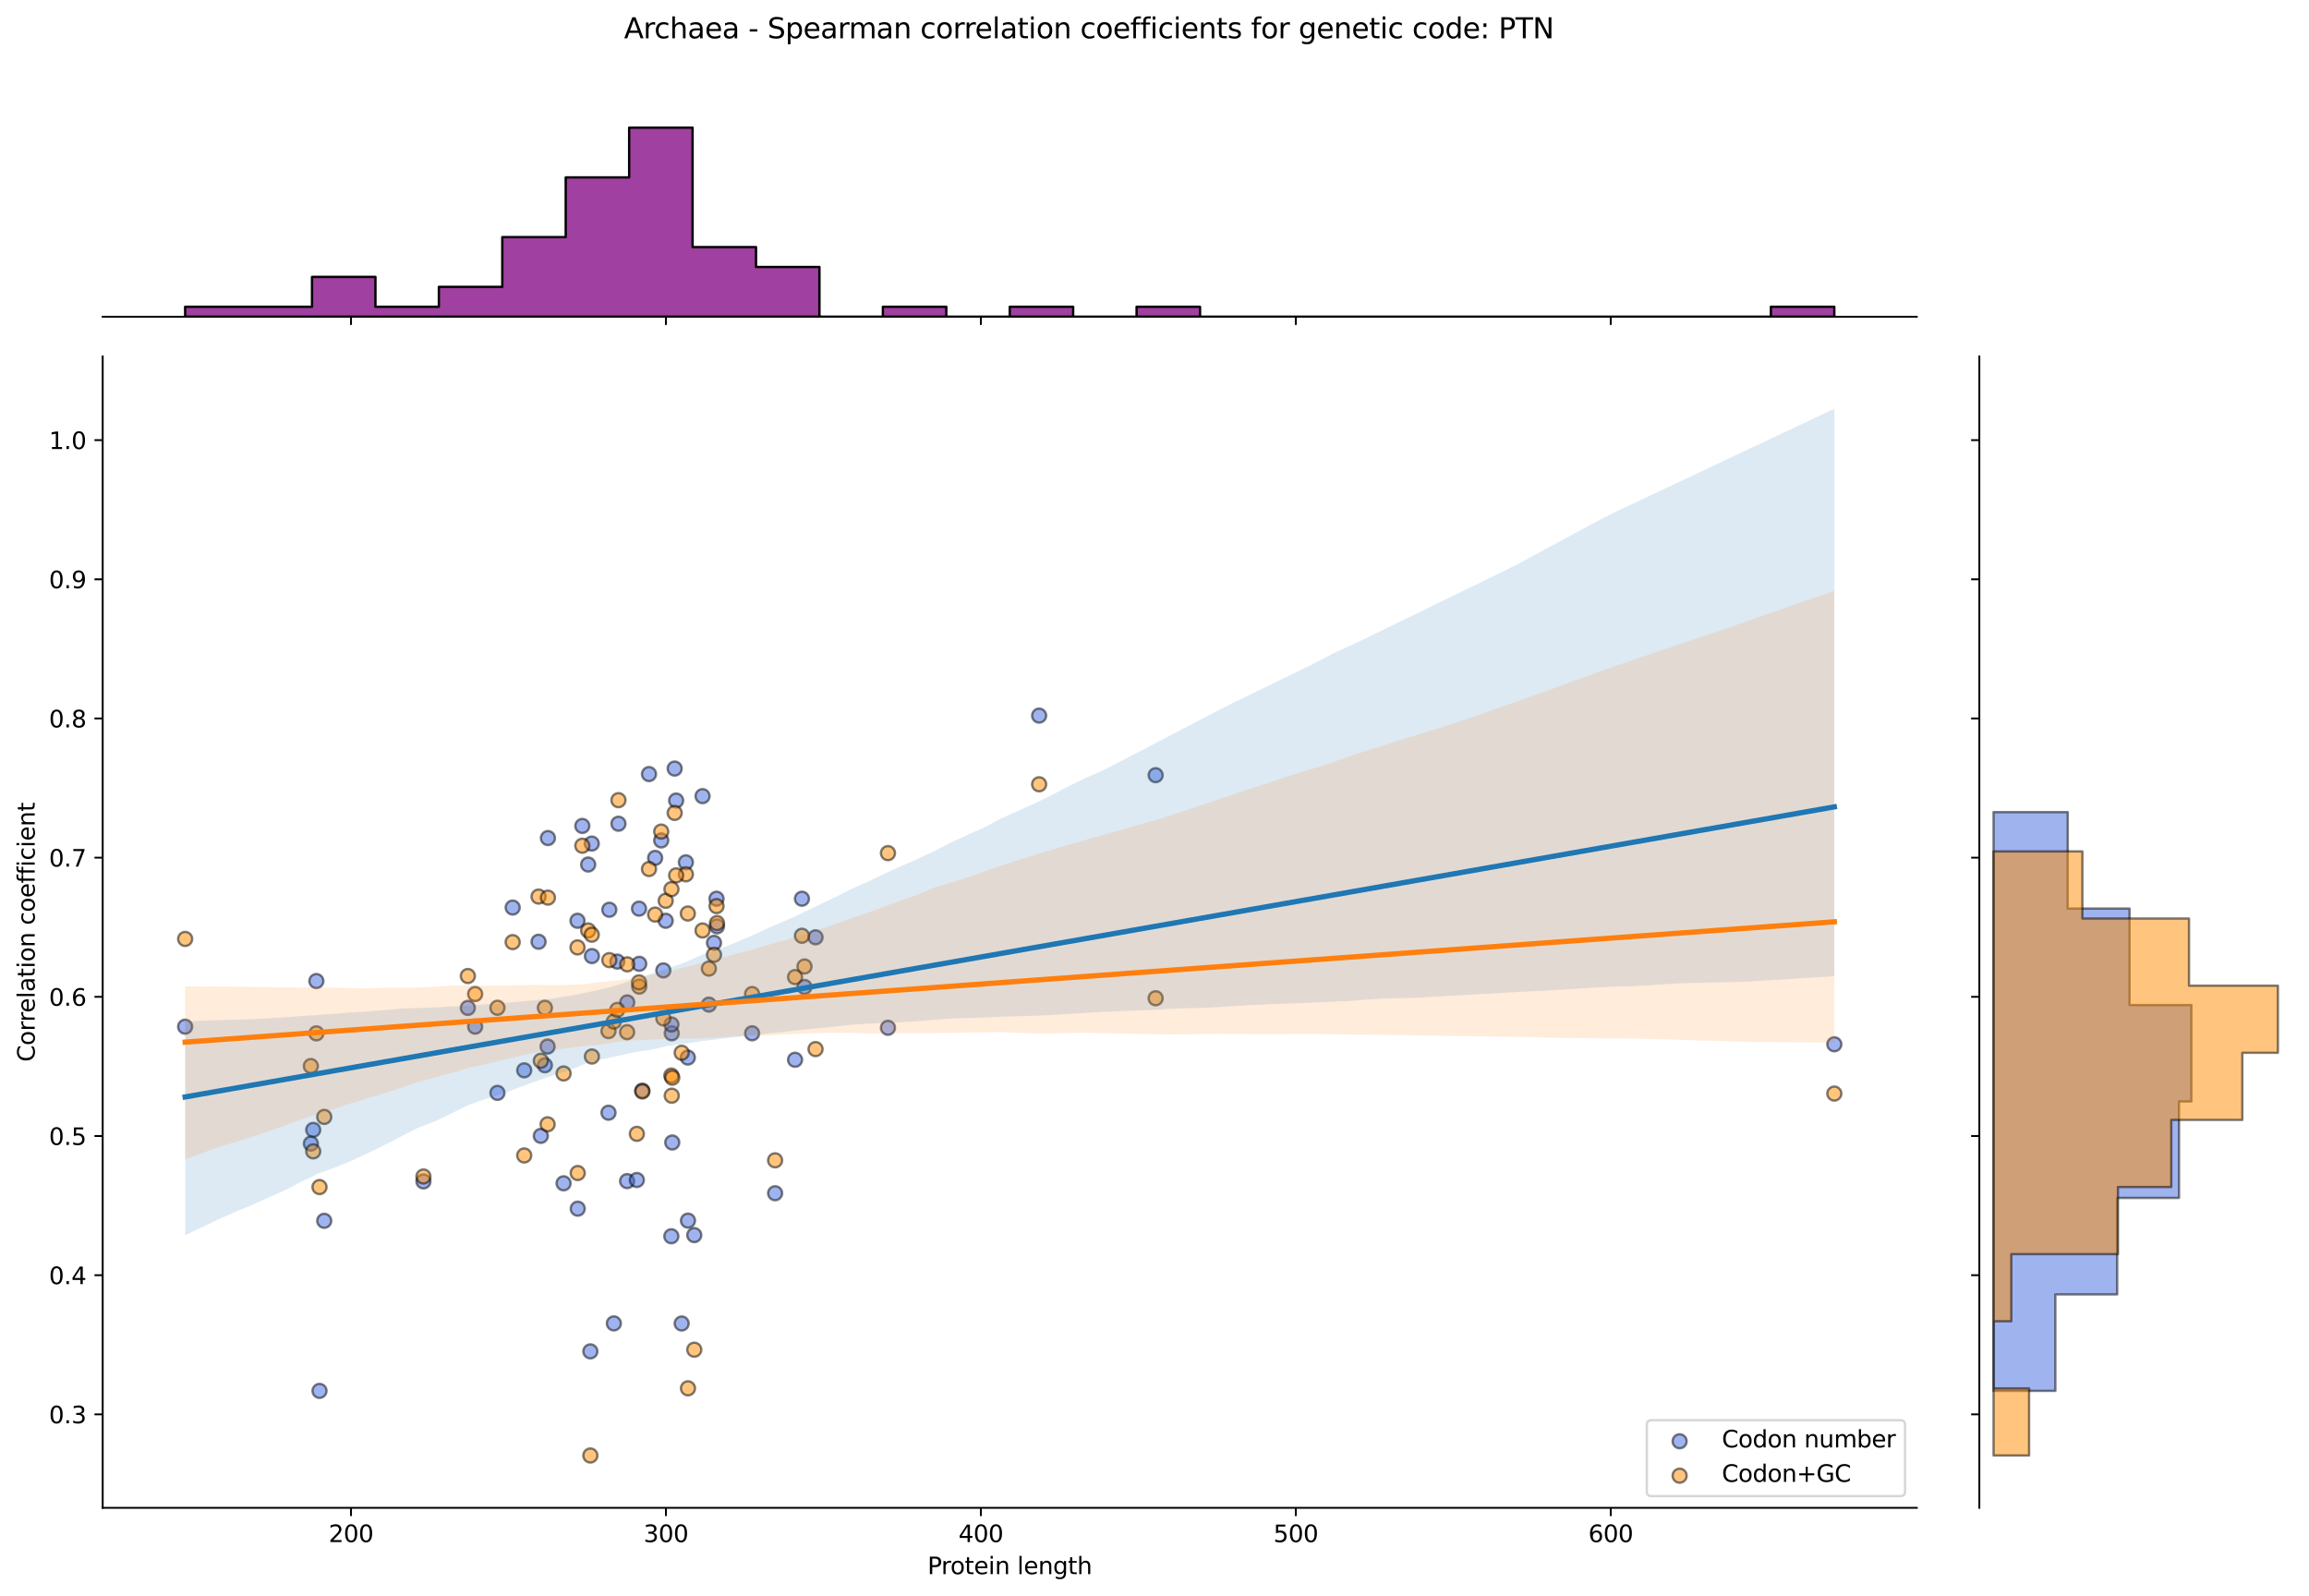 <?xml version="1.0" encoding="utf-8" standalone="no"?>
<!DOCTYPE svg PUBLIC "-//W3C//DTD SVG 1.1//EN"
  "http://www.w3.org/Graphics/SVG/1.1/DTD/svg11.dtd">
<svg xmlns:xlink="http://www.w3.org/1999/xlink" width="984.456pt" height="680.423pt" viewBox="0 0 984.456 680.423" xmlns="http://www.w3.org/2000/svg" version="1.1">
 <defs>
  <style type="text/css">*{stroke-linejoin: round; stroke-linecap: butt}</style>
 </defs>
 <g id="figure_1">
  <g id="patch_1">
   <path d="M 0 680.423 
L 984.456 680.423 
L 984.456 0 
L 0 0 
z
" style="fill: #ffffff"/>
  </g>
  <g id="axes_1">
   <g id="patch_2">
    <path d="M 43.781 642.867 
L 817.232 642.867 
L 817.232 151.966 
L 43.781 151.966 
z
" style="fill: #ffffff"/>
   </g>
   <g id="PathCollection_1">
    <defs>
     <path id="m623826ac0b" d="M 0 3 
C 0.796 3 1.559 2.684 2.121 2.121 
C 2.684 1.559 3 0.796 3 0 
C 3 -0.796 2.684 -1.559 2.121 -2.121 
C 1.559 -2.684 0.796 -3 0 -3 
C -0.796 -3 -1.559 -2.684 -2.121 -2.121 
C -2.684 -1.559 -3 -0.796 -3 0 
C -3 0.796 -2.684 1.559 -2.121 2.121 
C -1.559 2.684 -0.796 3 0 3 
z
" style="stroke: #000000; stroke-opacity: 0.5"/>
    </defs>
    <g clip-path="url(#p7788e7f340)">
     <use xlink:href="#m623826ac0b" x="230.582" y="484.281" style="fill: #4169e1; fill-opacity: 0.5; stroke: #000000; stroke-opacity: 0.5"/>
     <use xlink:href="#m623826ac0b" x="250.772" y="368.591" style="fill: #4169e1; fill-opacity: 0.5; stroke: #000000; stroke-opacity: 0.5"/>
     <use xlink:href="#m623826ac0b" x="259.792" y="387.872" style="fill: #4169e1; fill-opacity: 0.5; stroke: #000000; stroke-opacity: 0.5"/>
     <use xlink:href="#m623826ac0b" x="259.44" y="474.405" style="fill: #4169e1; fill-opacity: 0.5; stroke: #000000; stroke-opacity: 0.5"/>
     <use xlink:href="#m623826ac0b" x="283.831" y="392.575" style="fill: #4169e1; fill-opacity: 0.5; stroke: #000000; stroke-opacity: 0.5"/>
     <use xlink:href="#m623826ac0b" x="212.091" y="465.939" style="fill: #4169e1; fill-opacity: 0.5; stroke: #000000; stroke-opacity: 0.5"/>
     <use xlink:href="#m623826ac0b" x="293.262" y="450.89" style="fill: #4169e1; fill-opacity: 0.5; stroke: #000000; stroke-opacity: 0.5"/>
     <use xlink:href="#m623826ac0b" x="267.432" y="427.376" style="fill: #4169e1; fill-opacity: 0.5; stroke: #000000; stroke-opacity: 0.5"/>
     <use xlink:href="#m623826ac0b" x="492.719" y="330.498" style="fill: #4169e1; fill-opacity: 0.5; stroke: #000000; stroke-opacity: 0.5"/>
     <use xlink:href="#m623826ac0b" x="136.227" y="593.007" style="fill: #4169e1; fill-opacity: 0.5; stroke: #000000; stroke-opacity: 0.5"/>
     <use xlink:href="#m623826ac0b" x="180.537" y="503.693" style="fill: #4169e1; fill-opacity: 0.5; stroke: #000000; stroke-opacity: 0.5"/>
     <use xlink:href="#m623826ac0b" x="305.497" y="383.169" style="fill: #4169e1; fill-opacity: 0.5; stroke: #000000; stroke-opacity: 0.5"/>
     <use xlink:href="#m623826ac0b" x="223.504" y="456.333" style="fill: #4169e1; fill-opacity: 0.5; stroke: #000000; stroke-opacity: 0.5"/>
     <use xlink:href="#m623826ac0b" x="246.318" y="515.319" style="fill: #4169e1; fill-opacity: 0.5; stroke: #000000; stroke-opacity: 0.5"/>
     <use xlink:href="#m623826ac0b" x="286.228" y="527.076" style="fill: #4169e1; fill-opacity: 0.5; stroke: #000000; stroke-opacity: 0.5"/>
     <use xlink:href="#m623826ac0b" x="248.277" y="352.131" style="fill: #4169e1; fill-opacity: 0.5; stroke: #000000; stroke-opacity: 0.5"/>
     <use xlink:href="#m623826ac0b" x="232.315" y="454.182" style="fill: #4169e1; fill-opacity: 0.5; stroke: #000000; stroke-opacity: 0.5"/>
     <use xlink:href="#m623826ac0b" x="347.715" y="399.629" style="fill: #4169e1; fill-opacity: 0.5; stroke: #000000; stroke-opacity: 0.5"/>
     <use xlink:href="#m623826ac0b" x="229.621" y="401.511" style="fill: #4169e1; fill-opacity: 0.5; stroke: #000000; stroke-opacity: 0.5"/>
     <use xlink:href="#m623826ac0b" x="261.722" y="564.229" style="fill: #4169e1; fill-opacity: 0.5; stroke: #000000; stroke-opacity: 0.5"/>
     <use xlink:href="#m623826ac0b" x="292.43" y="367.65" style="fill: #4169e1; fill-opacity: 0.5; stroke: #000000; stroke-opacity: 0.5"/>
     <use xlink:href="#m623826ac0b" x="263.685" y="351.19" style="fill: #4169e1; fill-opacity: 0.5; stroke: #000000; stroke-opacity: 0.5"/>
     <use xlink:href="#m623826ac0b" x="252.362" y="407.624" style="fill: #4169e1; fill-opacity: 0.5; stroke: #000000; stroke-opacity: 0.5"/>
     <use xlink:href="#m623826ac0b" x="267.366" y="503.562" style="fill: #4169e1; fill-opacity: 0.5; stroke: #000000; stroke-opacity: 0.5"/>
     <use xlink:href="#m623826ac0b" x="443.039" y="305.102" style="fill: #4169e1; fill-opacity: 0.5; stroke: #000000; stroke-opacity: 0.5"/>
     <use xlink:href="#m623826ac0b" x="272.546" y="410.916" style="fill: #4169e1; fill-opacity: 0.5; stroke: #000000; stroke-opacity: 0.5"/>
     <use xlink:href="#m623826ac0b" x="282.823" y="413.738" style="fill: #4169e1; fill-opacity: 0.5; stroke: #000000; stroke-opacity: 0.5"/>
     <use xlink:href="#m623826ac0b" x="134.885" y="418.267" style="fill: #4169e1; fill-opacity: 0.5; stroke: #000000; stroke-opacity: 0.5"/>
     <use xlink:href="#m623826ac0b" x="338.978" y="451.831" style="fill: #4169e1; fill-opacity: 0.5; stroke: #000000; stroke-opacity: 0.5"/>
     <use xlink:href="#m623826ac0b" x="252.301" y="359.655" style="fill: #4169e1; fill-opacity: 0.5; stroke: #000000; stroke-opacity: 0.5"/>
     <use xlink:href="#m623826ac0b" x="782.075" y="445.23" style="fill: #4169e1; fill-opacity: 0.5; stroke: #000000; stroke-opacity: 0.5"/>
     <use xlink:href="#m623826ac0b" x="78.938" y="437.722" style="fill: #4169e1; fill-opacity: 0.5; stroke: #000000; stroke-opacity: 0.5"/>
     <use xlink:href="#m623826ac0b" x="272.454" y="387.402" style="fill: #4169e1; fill-opacity: 0.5; stroke: #000000; stroke-opacity: 0.5"/>
     <use xlink:href="#m623826ac0b" x="286.623" y="487.102" style="fill: #4169e1; fill-opacity: 0.5; stroke: #000000; stroke-opacity: 0.5"/>
     <use xlink:href="#m623826ac0b" x="263.188" y="409.976" style="fill: #4169e1; fill-opacity: 0.5; stroke: #000000; stroke-opacity: 0.5"/>
     <use xlink:href="#m623826ac0b" x="304.423" y="401.981" style="fill: #4169e1; fill-opacity: 0.5; stroke: #000000; stroke-opacity: 0.5"/>
     <use xlink:href="#m623826ac0b" x="240.288" y="504.503" style="fill: #4169e1; fill-opacity: 0.5; stroke: #000000; stroke-opacity: 0.5"/>
     <use xlink:href="#m623826ac0b" x="305.686" y="394.927" style="fill: #4169e1; fill-opacity: 0.5; stroke: #000000; stroke-opacity: 0.5"/>
     <use xlink:href="#m623826ac0b" x="288.281" y="341.314" style="fill: #4169e1; fill-opacity: 0.5; stroke: #000000; stroke-opacity: 0.5"/>
     <use xlink:href="#m623826ac0b" x="133.542" y="481.723" style="fill: #4169e1; fill-opacity: 0.5; stroke: #000000; stroke-opacity: 0.5"/>
     <use xlink:href="#m623826ac0b" x="199.469" y="429.728" style="fill: #4169e1; fill-opacity: 0.5; stroke: #000000; stroke-opacity: 0.5"/>
     <use xlink:href="#m623826ac0b" x="202.582" y="437.722" style="fill: #4169e1; fill-opacity: 0.5; stroke: #000000; stroke-opacity: 0.5"/>
     <use xlink:href="#m623826ac0b" x="276.706" y="330.027" style="fill: #4169e1; fill-opacity: 0.5; stroke: #000000; stroke-opacity: 0.5"/>
     <use xlink:href="#m623826ac0b" x="273.854" y="464.999" style="fill: #4169e1; fill-opacity: 0.5; stroke: #000000; stroke-opacity: 0.5"/>
     <use xlink:href="#m623826ac0b" x="378.588" y="438.193" style="fill: #4169e1; fill-opacity: 0.5; stroke: #000000; stroke-opacity: 0.5"/>
     <use xlink:href="#m623826ac0b" x="286.399" y="440.544" style="fill: #4169e1; fill-opacity: 0.5; stroke: #000000; stroke-opacity: 0.5"/>
     <use xlink:href="#m623826ac0b" x="281.912" y="358.321" style="fill: #4169e1; fill-opacity: 0.5; stroke: #000000; stroke-opacity: 0.5"/>
     <use xlink:href="#m623826ac0b" x="320.668" y="440.544" style="fill: #4169e1; fill-opacity: 0.5; stroke: #000000; stroke-opacity: 0.5"/>
     <use xlink:href="#m623826ac0b" x="246.223" y="392.575" style="fill: #4169e1; fill-opacity: 0.5; stroke: #000000; stroke-opacity: 0.5"/>
     <use xlink:href="#m623826ac0b" x="233.612" y="357.304" style="fill: #4169e1; fill-opacity: 0.5; stroke: #000000; stroke-opacity: 0.5"/>
     <use xlink:href="#m623826ac0b" x="341.918" y="383.169" style="fill: #4169e1; fill-opacity: 0.5; stroke: #000000; stroke-opacity: 0.5"/>
     <use xlink:href="#m623826ac0b" x="286.278" y="436.782" style="fill: #4169e1; fill-opacity: 0.5; stroke: #000000; stroke-opacity: 0.5"/>
     <use xlink:href="#m623826ac0b" x="330.474" y="508.735" style="fill: #4169e1; fill-opacity: 0.5; stroke: #000000; stroke-opacity: 0.5"/>
     <use xlink:href="#m623826ac0b" x="138.242" y="520.492" style="fill: #4169e1; fill-opacity: 0.5; stroke: #000000; stroke-opacity: 0.5"/>
     <use xlink:href="#m623826ac0b" x="132.535" y="487.572" style="fill: #4169e1; fill-opacity: 0.5; stroke: #000000; stroke-opacity: 0.5"/>
     <use xlink:href="#m623826ac0b" x="343.006" y="420.792" style="fill: #4169e1; fill-opacity: 0.5; stroke: #000000; stroke-opacity: 0.5"/>
     <use xlink:href="#m623826ac0b" x="271.528" y="503.092" style="fill: #4169e1; fill-opacity: 0.5; stroke: #000000; stroke-opacity: 0.5"/>
     <use xlink:href="#m623826ac0b" x="293.326" y="520.413" style="fill: #4169e1; fill-opacity: 0.5; stroke: #000000; stroke-opacity: 0.5"/>
     <use xlink:href="#m623826ac0b" x="302.232" y="428.317" style="fill: #4169e1; fill-opacity: 0.5; stroke: #000000; stroke-opacity: 0.5"/>
     <use xlink:href="#m623826ac0b" x="299.536" y="339.433" style="fill: #4169e1; fill-opacity: 0.5; stroke: #000000; stroke-opacity: 0.5"/>
     <use xlink:href="#m623826ac0b" x="233.474" y="446.188" style="fill: #4169e1; fill-opacity: 0.5; stroke: #000000; stroke-opacity: 0.5"/>
     <use xlink:href="#m623826ac0b" x="296.011" y="526.588" style="fill: #4169e1; fill-opacity: 0.5; stroke: #000000; stroke-opacity: 0.5"/>
     <use xlink:href="#m623826ac0b" x="218.581" y="386.932" style="fill: #4169e1; fill-opacity: 0.5; stroke: #000000; stroke-opacity: 0.5"/>
     <use xlink:href="#m623826ac0b" x="279.323" y="365.769" style="fill: #4169e1; fill-opacity: 0.5; stroke: #000000; stroke-opacity: 0.5"/>
     <use xlink:href="#m623826ac0b" x="287.651" y="327.676" style="fill: #4169e1; fill-opacity: 0.5; stroke: #000000; stroke-opacity: 0.5"/>
     <use xlink:href="#m623826ac0b" x="251.701" y="576.155" style="fill: #4169e1; fill-opacity: 0.5; stroke: #000000; stroke-opacity: 0.5"/>
     <use xlink:href="#m623826ac0b" x="290.64" y="564.271" style="fill: #4169e1; fill-opacity: 0.5; stroke: #000000; stroke-opacity: 0.5"/>
    </g>
   </g>
   <g id="PathCollection_2">
    <defs>
     <path id="mefa2c2432d" d="M 0 3 
C 0.796 3 1.559 2.684 2.121 2.121 
C 2.684 1.559 3 0.796 3 0 
C 3 -0.796 2.684 -1.559 2.121 -2.121 
C 1.559 -2.684 0.796 -3 0 -3 
C -0.796 -3 -1.559 -2.684 -2.121 -2.121 
C -2.684 -1.559 -3 -0.796 -3 0 
C -3 0.796 -2.684 1.559 -2.121 2.121 
C -1.559 2.684 -0.796 3 0 3 
z
" style="stroke: #000000; stroke-opacity: 0.5"/>
    </defs>
    <g clip-path="url(#p7788e7f340)">
     <use xlink:href="#mefa2c2432d" x="230.582" y="452.253" style="fill: #ff8c00; fill-opacity: 0.5; stroke: #000000; stroke-opacity: 0.5"/>
     <use xlink:href="#mefa2c2432d" x="250.772" y="396.704" style="fill: #ff8c00; fill-opacity: 0.5; stroke: #000000; stroke-opacity: 0.5"/>
     <use xlink:href="#mefa2c2432d" x="259.792" y="409.349" style="fill: #ff8c00; fill-opacity: 0.5; stroke: #000000; stroke-opacity: 0.5"/>
     <use xlink:href="#mefa2c2432d" x="259.44" y="439.608" style="fill: #ff8c00; fill-opacity: 0.5; stroke: #000000; stroke-opacity: 0.5"/>
     <use xlink:href="#mefa2c2432d" x="283.831" y="384.059" style="fill: #ff8c00; fill-opacity: 0.5; stroke: #000000; stroke-opacity: 0.5"/>
     <use xlink:href="#mefa2c2432d" x="212.091" y="429.672" style="fill: #ff8c00; fill-opacity: 0.5; stroke: #000000; stroke-opacity: 0.5"/>
     <use xlink:href="#mefa2c2432d" x="293.262" y="389.478" style="fill: #ff8c00; fill-opacity: 0.5; stroke: #000000; stroke-opacity: 0.5"/>
     <use xlink:href="#mefa2c2432d" x="267.432" y="411.156" style="fill: #ff8c00; fill-opacity: 0.5; stroke: #000000; stroke-opacity: 0.5"/>
     <use xlink:href="#mefa2c2432d" x="492.719" y="425.607" style="fill: #ff8c00; fill-opacity: 0.5; stroke: #000000; stroke-opacity: 0.5"/>
     <use xlink:href="#mefa2c2432d" x="136.227" y="506.107" style="fill: #ff8c00; fill-opacity: 0.5; stroke: #000000; stroke-opacity: 0.5"/>
     <use xlink:href="#mefa2c2432d" x="180.537" y="501.6" style="fill: #ff8c00; fill-opacity: 0.5; stroke: #000000; stroke-opacity: 0.5"/>
     <use xlink:href="#mefa2c2432d" x="305.497" y="386.317" style="fill: #ff8c00; fill-opacity: 0.5; stroke: #000000; stroke-opacity: 0.5"/>
     <use xlink:href="#mefa2c2432d" x="223.504" y="492.63" style="fill: #ff8c00; fill-opacity: 0.5; stroke: #000000; stroke-opacity: 0.5"/>
     <use xlink:href="#mefa2c2432d" x="246.318" y="500.124" style="fill: #ff8c00; fill-opacity: 0.5; stroke: #000000; stroke-opacity: 0.5"/>
     <use xlink:href="#mefa2c2432d" x="286.228" y="458.575" style="fill: #ff8c00; fill-opacity: 0.5; stroke: #000000; stroke-opacity: 0.5"/>
     <use xlink:href="#mefa2c2432d" x="248.277" y="360.575" style="fill: #ff8c00; fill-opacity: 0.5; stroke: #000000; stroke-opacity: 0.5"/>
     <use xlink:href="#mefa2c2432d" x="232.315" y="429.672" style="fill: #ff8c00; fill-opacity: 0.5; stroke: #000000; stroke-opacity: 0.5"/>
     <use xlink:href="#mefa2c2432d" x="347.715" y="447.285" style="fill: #ff8c00; fill-opacity: 0.5; stroke: #000000; stroke-opacity: 0.5"/>
     <use xlink:href="#mefa2c2432d" x="229.621" y="382.252" style="fill: #ff8c00; fill-opacity: 0.5; stroke: #000000; stroke-opacity: 0.5"/>
     <use xlink:href="#mefa2c2432d" x="261.722" y="435.543" style="fill: #ff8c00; fill-opacity: 0.5; stroke: #000000; stroke-opacity: 0.5"/>
     <use xlink:href="#mefa2c2432d" x="292.43" y="372.768" style="fill: #ff8c00; fill-opacity: 0.5; stroke: #000000; stroke-opacity: 0.5"/>
     <use xlink:href="#mefa2c2432d" x="263.685" y="341.155" style="fill: #ff8c00; fill-opacity: 0.5; stroke: #000000; stroke-opacity: 0.5"/>
     <use xlink:href="#mefa2c2432d" x="252.362" y="450.446" style="fill: #ff8c00; fill-opacity: 0.5; stroke: #000000; stroke-opacity: 0.5"/>
     <use xlink:href="#mefa2c2432d" x="267.366" y="440.059" style="fill: #ff8c00; fill-opacity: 0.5; stroke: #000000; stroke-opacity: 0.5"/>
     <use xlink:href="#mefa2c2432d" x="443.039" y="334.381" style="fill: #ff8c00; fill-opacity: 0.5; stroke: #000000; stroke-opacity: 0.5"/>
     <use xlink:href="#mefa2c2432d" x="272.546" y="420.64" style="fill: #ff8c00; fill-opacity: 0.5; stroke: #000000; stroke-opacity: 0.5"/>
     <use xlink:href="#mefa2c2432d" x="282.823" y="434.188" style="fill: #ff8c00; fill-opacity: 0.5; stroke: #000000; stroke-opacity: 0.5"/>
     <use xlink:href="#mefa2c2432d" x="134.885" y="440.578" style="fill: #ff8c00; fill-opacity: 0.5; stroke: #000000; stroke-opacity: 0.5"/>
     <use xlink:href="#mefa2c2432d" x="338.978" y="416.575" style="fill: #ff8c00; fill-opacity: 0.5; stroke: #000000; stroke-opacity: 0.5"/>
     <use xlink:href="#mefa2c2432d" x="252.301" y="398.51" style="fill: #ff8c00; fill-opacity: 0.5; stroke: #000000; stroke-opacity: 0.5"/>
     <use xlink:href="#mefa2c2432d" x="782.075" y="466.242" style="fill: #ff8c00; fill-opacity: 0.5; stroke: #000000; stroke-opacity: 0.5"/>
     <use xlink:href="#mefa2c2432d" x="78.938" y="400.317" style="fill: #ff8c00; fill-opacity: 0.5; stroke: #000000; stroke-opacity: 0.5"/>
     <use xlink:href="#mefa2c2432d" x="272.454" y="418.833" style="fill: #ff8c00; fill-opacity: 0.5; stroke: #000000; stroke-opacity: 0.5"/>
     <use xlink:href="#mefa2c2432d" x="286.623" y="459.479" style="fill: #ff8c00; fill-opacity: 0.5; stroke: #000000; stroke-opacity: 0.5"/>
     <use xlink:href="#mefa2c2432d" x="263.188" y="430.575" style="fill: #ff8c00; fill-opacity: 0.5; stroke: #000000; stroke-opacity: 0.5"/>
     <use xlink:href="#mefa2c2432d" x="304.423" y="407.091" style="fill: #ff8c00; fill-opacity: 0.5; stroke: #000000; stroke-opacity: 0.5"/>
     <use xlink:href="#mefa2c2432d" x="240.288" y="457.672" style="fill: #ff8c00; fill-opacity: 0.5; stroke: #000000; stroke-opacity: 0.5"/>
     <use xlink:href="#mefa2c2432d" x="305.686" y="393.543" style="fill: #ff8c00; fill-opacity: 0.5; stroke: #000000; stroke-opacity: 0.5"/>
     <use xlink:href="#mefa2c2432d" x="288.281" y="373.22" style="fill: #ff8c00; fill-opacity: 0.5; stroke: #000000; stroke-opacity: 0.5"/>
     <use xlink:href="#mefa2c2432d" x="133.542" y="490.888" style="fill: #ff8c00; fill-opacity: 0.5; stroke: #000000; stroke-opacity: 0.5"/>
     <use xlink:href="#mefa2c2432d" x="199.469" y="416.123" style="fill: #ff8c00; fill-opacity: 0.5; stroke: #000000; stroke-opacity: 0.5"/>
     <use xlink:href="#mefa2c2432d" x="202.582" y="423.801" style="fill: #ff8c00; fill-opacity: 0.5; stroke: #000000; stroke-opacity: 0.5"/>
     <use xlink:href="#mefa2c2432d" x="276.706" y="370.51" style="fill: #ff8c00; fill-opacity: 0.5; stroke: #000000; stroke-opacity: 0.5"/>
     <use xlink:href="#mefa2c2432d" x="273.854" y="465.35" style="fill: #ff8c00; fill-opacity: 0.5; stroke: #000000; stroke-opacity: 0.5"/>
     <use xlink:href="#mefa2c2432d" x="378.588" y="363.736" style="fill: #ff8c00; fill-opacity: 0.5; stroke: #000000; stroke-opacity: 0.5"/>
     <use xlink:href="#mefa2c2432d" x="286.399" y="467.156" style="fill: #ff8c00; fill-opacity: 0.5; stroke: #000000; stroke-opacity: 0.5"/>
     <use xlink:href="#mefa2c2432d" x="281.912" y="354.543" style="fill: #ff8c00; fill-opacity: 0.5; stroke: #000000; stroke-opacity: 0.5"/>
     <use xlink:href="#mefa2c2432d" x="320.668" y="423.801" style="fill: #ff8c00; fill-opacity: 0.5; stroke: #000000; stroke-opacity: 0.5"/>
     <use xlink:href="#mefa2c2432d" x="246.223" y="403.93" style="fill: #ff8c00; fill-opacity: 0.5; stroke: #000000; stroke-opacity: 0.5"/>
     <use xlink:href="#mefa2c2432d" x="233.612" y="382.704" style="fill: #ff8c00; fill-opacity: 0.5; stroke: #000000; stroke-opacity: 0.5"/>
     <use xlink:href="#mefa2c2432d" x="341.918" y="398.962" style="fill: #ff8c00; fill-opacity: 0.5; stroke: #000000; stroke-opacity: 0.5"/>
     <use xlink:href="#mefa2c2432d" x="286.278" y="379.091" style="fill: #ff8c00; fill-opacity: 0.5; stroke: #000000; stroke-opacity: 0.5"/>
     <use xlink:href="#mefa2c2432d" x="330.474" y="494.705" style="fill: #ff8c00; fill-opacity: 0.5; stroke: #000000; stroke-opacity: 0.5"/>
     <use xlink:href="#mefa2c2432d" x="138.242" y="476.188" style="fill: #ff8c00; fill-opacity: 0.5; stroke: #000000; stroke-opacity: 0.5"/>
     <use xlink:href="#mefa2c2432d" x="132.535" y="454.511" style="fill: #ff8c00; fill-opacity: 0.5; stroke: #000000; stroke-opacity: 0.5"/>
     <use xlink:href="#mefa2c2432d" x="343.006" y="412.059" style="fill: #ff8c00; fill-opacity: 0.5; stroke: #000000; stroke-opacity: 0.5"/>
     <use xlink:href="#mefa2c2432d" x="271.528" y="483.414" style="fill: #ff8c00; fill-opacity: 0.5; stroke: #000000; stroke-opacity: 0.5"/>
     <use xlink:href="#mefa2c2432d" x="293.326" y="591.91" style="fill: #ff8c00; fill-opacity: 0.5; stroke: #000000; stroke-opacity: 0.5"/>
     <use xlink:href="#mefa2c2432d" x="302.232" y="412.962" style="fill: #ff8c00; fill-opacity: 0.5; stroke: #000000; stroke-opacity: 0.5"/>
     <use xlink:href="#mefa2c2432d" x="299.536" y="396.704" style="fill: #ff8c00; fill-opacity: 0.5; stroke: #000000; stroke-opacity: 0.5"/>
     <use xlink:href="#mefa2c2432d" x="233.474" y="479.35" style="fill: #ff8c00; fill-opacity: 0.5; stroke: #000000; stroke-opacity: 0.5"/>
     <use xlink:href="#mefa2c2432d" x="296.011" y="575.447" style="fill: #ff8c00; fill-opacity: 0.5; stroke: #000000; stroke-opacity: 0.5"/>
     <use xlink:href="#mefa2c2432d" x="218.581" y="401.672" style="fill: #ff8c00; fill-opacity: 0.5; stroke: #000000; stroke-opacity: 0.5"/>
     <use xlink:href="#mefa2c2432d" x="279.323" y="389.93" style="fill: #ff8c00; fill-opacity: 0.5; stroke: #000000; stroke-opacity: 0.5"/>
     <use xlink:href="#mefa2c2432d" x="287.651" y="346.575" style="fill: #ff8c00; fill-opacity: 0.5; stroke: #000000; stroke-opacity: 0.5"/>
     <use xlink:href="#mefa2c2432d" x="251.701" y="620.553" style="fill: #ff8c00; fill-opacity: 0.5; stroke: #000000; stroke-opacity: 0.5"/>
     <use xlink:href="#mefa2c2432d" x="290.64" y="448.844" style="fill: #ff8c00; fill-opacity: 0.5; stroke: #000000; stroke-opacity: 0.5"/>
    </g>
   </g>
   <g id="PolyCollection_1">
    <path d="M 78.938 435.392 
L 78.938 526.636 
L 86.04 523.286 
L 93.143 519.893 
L 100.245 516.676 
L 107.348 513.831 
L 114.45 510.546 
L 121.552 507.47 
L 128.655 503.739 
L 135.757 500.307 
L 142.86 497.759 
L 149.962 494.825 
L 157.064 491.494 
L 164.167 488.084 
L 171.269 484.363 
L 178.372 480.763 
L 185.474 478.083 
L 192.576 474.655 
L 199.679 471.15 
L 206.781 468.643 
L 213.884 466.423 
L 220.986 463.776 
L 228.088 461.122 
L 235.191 458.72 
L 242.293 456.414 
L 249.396 453.604 
L 256.498 451.641 
L 263.6 450.155 
L 270.703 448.576 
L 277.805 447.511 
L 284.908 445.908 
L 292.01 444.955 
L 299.112 443.902 
L 306.215 443.046 
L 313.317 442.18 
L 320.419 441.432 
L 327.522 440.61 
L 334.624 439.896 
L 341.727 439.044 
L 348.829 438.392 
L 355.931 437.707 
L 363.034 436.907 
L 370.136 436.45 
L 377.239 436.115 
L 384.341 435.795 
L 391.443 435.408 
L 398.546 434.749 
L 405.648 434.272 
L 412.751 434.052 
L 419.853 433.804 
L 426.955 433.465 
L 434.058 433.264 
L 441.16 433.062 
L 448.263 432.74 
L 455.365 432.312 
L 462.467 431.881 
L 469.57 431.447 
L 476.672 431.162 
L 483.775 430.892 
L 490.877 430.622 
L 497.979 430.196 
L 505.082 429.873 
L 512.184 429.737 
L 519.287 429.403 
L 526.389 428.976 
L 533.491 428.477 
L 540.594 428.206 
L 547.696 427.934 
L 554.799 427.663 
L 561.901 427.385 
L 569.003 427.051 
L 576.106 426.714 
L 583.208 426.143 
L 590.31 425.72 
L 597.413 425.562 
L 604.515 425.352 
L 611.618 424.95 
L 618.72 424.548 
L 625.822 424.146 
L 632.925 423.744 
L 640.027 423.342 
L 647.13 422.937 
L 654.232 422.588 
L 661.334 422.265 
L 668.437 421.78 
L 675.539 421.327 
L 682.642 420.922 
L 689.744 420.56 
L 696.846 420.442 
L 703.949 419.994 
L 711.051 419.545 
L 718.154 419.137 
L 725.256 418.994 
L 732.358 418.851 
L 739.461 418.705 
L 746.563 418.442 
L 753.666 417.995 
L 760.768 417.545 
L 767.87 417.096 
L 774.973 416.645 
L 782.075 416.194 
L 782.075 174.279 
L 782.075 174.279 
L 774.973 177.625 
L 767.87 180.971 
L 760.768 184.316 
L 753.666 187.662 
L 746.563 191.008 
L 739.461 194.353 
L 732.358 197.699 
L 725.256 201.045 
L 718.154 204.39 
L 711.051 207.736 
L 703.949 211.081 
L 696.846 214.427 
L 689.744 217.781 
L 682.642 221.31 
L 675.539 225.146 
L 668.437 228.982 
L 661.334 232.819 
L 654.232 236.659 
L 647.13 240.499 
L 640.027 244.038 
L 632.925 247.494 
L 625.822 250.949 
L 618.72 254.405 
L 611.618 257.86 
L 604.515 261.316 
L 597.413 264.771 
L 590.31 268.227 
L 583.208 271.692 
L 576.106 275.071 
L 569.003 278.31 
L 561.901 282.02 
L 554.799 285.535 
L 547.696 288.994 
L 540.594 292.445 
L 533.491 295.896 
L 526.389 299.356 
L 519.287 302.95 
L 512.184 306.646 
L 505.082 310.344 
L 497.979 314.051 
L 490.877 317.757 
L 483.775 321.463 
L 476.672 325.161 
L 469.57 328.767 
L 462.467 331.85 
L 455.365 335.327 
L 448.263 339.036 
L 441.16 342.545 
L 434.058 345.744 
L 426.955 348.858 
L 419.853 352.67 
L 412.751 355.872 
L 405.648 359.055 
L 398.546 362.781 
L 391.443 366.048 
L 384.341 369.24 
L 377.239 372.375 
L 370.136 375.854 
L 363.034 378.996 
L 355.931 382.58 
L 348.829 385.984 
L 341.727 389.412 
L 334.624 392.632 
L 327.522 395.697 
L 320.419 398.918 
L 313.317 401.965 
L 306.215 404.867 
L 299.112 407.093 
L 292.01 410.345 
L 284.908 412.742 
L 277.805 415.175 
L 270.703 417.445 
L 263.6 419.919 
L 256.498 421.765 
L 249.396 423.294 
L 242.293 424.653 
L 235.191 425.759 
L 228.088 426.421 
L 220.986 427.089 
L 213.884 427.657 
L 206.781 428.177 
L 199.679 428.777 
L 192.576 429.126 
L 185.474 429.495 
L 178.372 429.776 
L 171.269 429.968 
L 164.167 430.641 
L 157.064 431.216 
L 149.962 431.619 
L 142.86 432.253 
L 135.757 432.717 
L 128.655 433.181 
L 121.552 433.698 
L 114.45 434.101 
L 107.348 434.529 
L 100.245 434.74 
L 93.143 434.951 
L 86.04 435.163 
L 78.938 435.392 
z
" clip-path="url(#p7788e7f340)" style="fill: #1f77b4; fill-opacity: 0.15"/>
   </g>
   <g id="PolyCollection_2">
    <path d="M 78.938 420.542 
L 78.938 494.316 
L 86.04 491.736 
L 93.143 489.088 
L 100.245 486.925 
L 107.348 484.755 
L 114.45 482.351 
L 121.552 479.869 
L 128.655 477.24 
L 135.757 474.913 
L 142.86 472.773 
L 149.962 470.303 
L 157.064 468.12 
L 164.167 466.1 
L 171.269 463.723 
L 178.372 461.291 
L 185.474 459.376 
L 192.576 457.423 
L 199.679 455.354 
L 206.781 453.811 
L 213.884 452.01 
L 220.986 450.388 
L 228.088 448.74 
L 235.191 447.782 
L 242.293 446.877 
L 249.396 445.973 
L 256.498 445.392 
L 263.6 444.204 
L 270.703 443.559 
L 277.805 443.232 
L 284.908 442.862 
L 292.01 442.756 
L 299.112 442.726 
L 306.215 442.32 
L 313.317 441.865 
L 320.419 441.656 
L 327.522 441.447 
L 334.624 441.035 
L 341.727 440.688 
L 348.829 440.455 
L 355.931 440.326 
L 363.034 440.35 
L 370.136 440.618 
L 377.239 440.478 
L 384.341 440.465 
L 391.443 440.535 
L 398.546 440.451 
L 405.648 440.366 
L 412.751 440.162 
L 419.853 440.143 
L 426.955 440.004 
L 434.058 440.349 
L 441.16 440.581 
L 448.263 440.608 
L 455.365 440.422 
L 462.467 440.307 
L 469.57 440.453 
L 476.672 440.627 
L 483.775 440.748 
L 490.877 440.894 
L 497.979 441.025 
L 505.082 441.013 
L 512.184 440.881 
L 519.287 440.751 
L 526.389 440.825 
L 533.491 440.875 
L 540.594 440.901 
L 547.696 440.918 
L 554.799 440.752 
L 561.901 440.85 
L 569.003 440.948 
L 576.106 441.043 
L 583.208 441.146 
L 590.31 441.224 
L 597.413 441.234 
L 604.515 441.447 
L 611.618 441.556 
L 618.72 441.662 
L 625.822 441.768 
L 632.925 441.872 
L 640.027 441.974 
L 647.13 442.075 
L 654.232 442.176 
L 661.334 442.472 
L 668.437 442.539 
L 675.539 442.605 
L 682.642 442.668 
L 689.744 442.727 
L 696.846 442.807 
L 703.949 442.969 
L 711.051 443.167 
L 718.154 443.378 
L 725.256 443.65 
L 732.358 443.76 
L 739.461 444.041 
L 746.563 444.168 
L 753.666 444.266 
L 760.768 444.317 
L 767.87 444.389 
L 774.973 444.458 
L 782.075 444.492 
L 782.075 251.847 
L 782.075 251.847 
L 774.973 254.324 
L 767.87 256.801 
L 760.768 259.278 
L 753.666 261.755 
L 746.563 264.232 
L 739.461 266.711 
L 732.358 269.191 
L 725.256 271.592 
L 718.154 273.986 
L 711.051 276.381 
L 703.949 278.775 
L 696.846 281.17 
L 689.744 283.565 
L 682.642 286.042 
L 675.539 288.637 
L 668.437 291.232 
L 661.334 293.827 
L 654.232 296.422 
L 647.13 298.921 
L 640.027 301.395 
L 632.925 303.87 
L 625.822 306.345 
L 618.72 308.756 
L 611.618 310.974 
L 604.515 313.193 
L 597.413 315.413 
L 590.31 317.633 
L 583.208 319.853 
L 576.106 322.19 
L 569.003 324.664 
L 561.901 326.992 
L 554.799 329.203 
L 547.696 331.414 
L 540.594 333.862 
L 533.491 336.146 
L 526.389 338.521 
L 519.287 340.911 
L 512.184 343.292 
L 505.082 345.674 
L 497.979 348.056 
L 490.877 350.164 
L 483.775 352.167 
L 476.672 354.173 
L 469.57 356.179 
L 462.467 358.186 
L 455.365 360.193 
L 448.263 362.3 
L 441.16 364.503 
L 434.058 366.712 
L 426.955 369.034 
L 419.853 371.496 
L 412.751 373.957 
L 405.648 376.216 
L 398.546 378.319 
L 391.443 381.362 
L 384.341 383.834 
L 377.239 386.36 
L 370.136 389.064 
L 363.034 391.501 
L 355.931 393.938 
L 348.829 396.446 
L 341.727 398.65 
L 334.624 400.867 
L 327.522 402.797 
L 320.419 404.89 
L 313.317 406.78 
L 306.215 408.781 
L 299.112 410.511 
L 292.01 412.346 
L 284.908 414.15 
L 277.805 415.542 
L 270.703 416.947 
L 263.6 417.994 
L 256.498 418.634 
L 249.396 419.545 
L 242.293 419.946 
L 235.191 420.06 
L 228.088 419.885 
L 220.986 420.081 
L 213.884 420.176 
L 206.781 420.237 
L 199.679 420.168 
L 192.576 420.218 
L 185.474 420.683 
L 178.372 421.072 
L 171.269 421.077 
L 164.167 421.114 
L 157.064 421.384 
L 149.962 421.298 
L 142.86 421.139 
L 135.757 420.936 
L 128.655 421.051 
L 121.552 420.965 
L 114.45 420.875 
L 107.348 420.785 
L 100.245 420.698 
L 93.143 420.61 
L 86.04 420.629 
L 78.938 420.542 
z
" clip-path="url(#p7788e7f340)" style="fill: #ff7f0e; fill-opacity: 0.15"/>
   </g>
   <g id="matplotlib.axis_1">
    <g id="xtick_1">
     <g id="line2d_1">
      <defs>
       <path id="mb7442c2db2" d="M 0 0 
L 0 3.5 
" style="stroke: #000000; stroke-width: 0.8"/>
      </defs>
      <g>
       <use xlink:href="#mb7442c2db2" x="149.655" y="642.867" style="stroke: #000000; stroke-width: 0.8"/>
      </g>
     </g>
     <g id="text_1">
      <!-- 200 -->
      <g transform="translate(140.111 657.465) scale(0.1 -0.1)">
       <defs>
        <path id="DejaVuSans-32" d="M 1228 531 
L 3431 531 
L 3431 0 
L 469 0 
L 469 531 
Q 828 903 1448 1529 
Q 2069 2156 2228 2338 
Q 2531 2678 2651 2914 
Q 2772 3150 2772 3378 
Q 2772 3750 2511 3984 
Q 2250 4219 1831 4219 
Q 1534 4219 1204 4116 
Q 875 4013 500 3803 
L 500 4441 
Q 881 4594 1212 4672 
Q 1544 4750 1819 4750 
Q 2544 4750 2975 4387 
Q 3406 4025 3406 3419 
Q 3406 3131 3298 2873 
Q 3191 2616 2906 2266 
Q 2828 2175 2409 1742 
Q 1991 1309 1228 531 
z
" transform="scale(0.016)"/>
        <path id="DejaVuSans-30" d="M 2034 4250 
Q 1547 4250 1301 3770 
Q 1056 3291 1056 2328 
Q 1056 1369 1301 889 
Q 1547 409 2034 409 
Q 2525 409 2770 889 
Q 3016 1369 3016 2328 
Q 3016 3291 2770 3770 
Q 2525 4250 2034 4250 
z
M 2034 4750 
Q 2819 4750 3233 4129 
Q 3647 3509 3647 2328 
Q 3647 1150 3233 529 
Q 2819 -91 2034 -91 
Q 1250 -91 836 529 
Q 422 1150 422 2328 
Q 422 3509 836 4129 
Q 1250 4750 2034 4750 
z
" transform="scale(0.016)"/>
       </defs>
       <use xlink:href="#DejaVuSans-32"/>
       <use xlink:href="#DejaVuSans-30" x="63.623"/>
       <use xlink:href="#DejaVuSans-30" x="127.246"/>
      </g>
     </g>
    </g>
    <g id="xtick_2">
     <g id="line2d_2">
      <g>
       <use xlink:href="#mb7442c2db2" x="283.926" y="642.867" style="stroke: #000000; stroke-width: 0.8"/>
      </g>
     </g>
     <g id="text_2">
      <!-- 300 -->
      <g transform="translate(274.383 657.465) scale(0.1 -0.1)">
       <defs>
        <path id="DejaVuSans-33" d="M 2597 2516 
Q 3050 2419 3304 2112 
Q 3559 1806 3559 1356 
Q 3559 666 3084 287 
Q 2609 -91 1734 -91 
Q 1441 -91 1130 -33 
Q 819 25 488 141 
L 488 750 
Q 750 597 1062 519 
Q 1375 441 1716 441 
Q 2309 441 2620 675 
Q 2931 909 2931 1356 
Q 2931 1769 2642 2001 
Q 2353 2234 1838 2234 
L 1294 2234 
L 1294 2753 
L 1863 2753 
Q 2328 2753 2575 2939 
Q 2822 3125 2822 3475 
Q 2822 3834 2567 4026 
Q 2313 4219 1838 4219 
Q 1578 4219 1281 4162 
Q 984 4106 628 3988 
L 628 4550 
Q 988 4650 1302 4700 
Q 1616 4750 1894 4750 
Q 2613 4750 3031 4423 
Q 3450 4097 3450 3541 
Q 3450 3153 3228 2886 
Q 3006 2619 2597 2516 
z
" transform="scale(0.016)"/>
       </defs>
       <use xlink:href="#DejaVuSans-33"/>
       <use xlink:href="#DejaVuSans-30" x="63.623"/>
       <use xlink:href="#DejaVuSans-30" x="127.246"/>
      </g>
     </g>
    </g>
    <g id="xtick_3">
     <g id="line2d_3">
      <g>
       <use xlink:href="#mb7442c2db2" x="418.198" y="642.867" style="stroke: #000000; stroke-width: 0.8"/>
      </g>
     </g>
     <g id="text_3">
      <!-- 400 -->
      <g transform="translate(408.655 657.465) scale(0.1 -0.1)">
       <defs>
        <path id="DejaVuSans-34" d="M 2419 4116 
L 825 1625 
L 2419 1625 
L 2419 4116 
z
M 2253 4666 
L 3047 4666 
L 3047 1625 
L 3713 1625 
L 3713 1100 
L 3047 1100 
L 3047 0 
L 2419 0 
L 2419 1100 
L 313 1100 
L 313 1709 
L 2253 4666 
z
" transform="scale(0.016)"/>
       </defs>
       <use xlink:href="#DejaVuSans-34"/>
       <use xlink:href="#DejaVuSans-30" x="63.623"/>
       <use xlink:href="#DejaVuSans-30" x="127.246"/>
      </g>
     </g>
    </g>
    <g id="xtick_4">
     <g id="line2d_4">
      <g>
       <use xlink:href="#mb7442c2db2" x="552.47" y="642.867" style="stroke: #000000; stroke-width: 0.8"/>
      </g>
     </g>
     <g id="text_4">
      <!-- 500 -->
      <g transform="translate(542.926 657.465) scale(0.1 -0.1)">
       <defs>
        <path id="DejaVuSans-35" d="M 691 4666 
L 3169 4666 
L 3169 4134 
L 1269 4134 
L 1269 2991 
Q 1406 3038 1543 3061 
Q 1681 3084 1819 3084 
Q 2600 3084 3056 2656 
Q 3513 2228 3513 1497 
Q 3513 744 3044 326 
Q 2575 -91 1722 -91 
Q 1428 -91 1123 -41 
Q 819 9 494 109 
L 494 744 
Q 775 591 1075 516 
Q 1375 441 1709 441 
Q 2250 441 2565 725 
Q 2881 1009 2881 1497 
Q 2881 1984 2565 2268 
Q 2250 2553 1709 2553 
Q 1456 2553 1204 2497 
Q 953 2441 691 2322 
L 691 4666 
z
" transform="scale(0.016)"/>
       </defs>
       <use xlink:href="#DejaVuSans-35"/>
       <use xlink:href="#DejaVuSans-30" x="63.623"/>
       <use xlink:href="#DejaVuSans-30" x="127.246"/>
      </g>
     </g>
    </g>
    <g id="xtick_5">
     <g id="line2d_5">
      <g>
       <use xlink:href="#mb7442c2db2" x="686.742" y="642.867" style="stroke: #000000; stroke-width: 0.8"/>
      </g>
     </g>
     <g id="text_5">
      <!-- 600 -->
      <g transform="translate(677.198 657.465) scale(0.1 -0.1)">
       <defs>
        <path id="DejaVuSans-36" d="M 2113 2584 
Q 1688 2584 1439 2293 
Q 1191 2003 1191 1497 
Q 1191 994 1439 701 
Q 1688 409 2113 409 
Q 2538 409 2786 701 
Q 3034 994 3034 1497 
Q 3034 2003 2786 2293 
Q 2538 2584 2113 2584 
z
M 3366 4563 
L 3366 3988 
Q 3128 4100 2886 4159 
Q 2644 4219 2406 4219 
Q 1781 4219 1451 3797 
Q 1122 3375 1075 2522 
Q 1259 2794 1537 2939 
Q 1816 3084 2150 3084 
Q 2853 3084 3261 2657 
Q 3669 2231 3669 1497 
Q 3669 778 3244 343 
Q 2819 -91 2113 -91 
Q 1303 -91 875 529 
Q 447 1150 447 2328 
Q 447 3434 972 4092 
Q 1497 4750 2381 4750 
Q 2619 4750 2861 4703 
Q 3103 4656 3366 4563 
z
" transform="scale(0.016)"/>
       </defs>
       <use xlink:href="#DejaVuSans-36"/>
       <use xlink:href="#DejaVuSans-30" x="63.623"/>
       <use xlink:href="#DejaVuSans-30" x="127.246"/>
      </g>
     </g>
    </g>
    <g id="text_6">
     <!-- Protein length -->
     <g transform="translate(395.456 671.143) scale(0.1 -0.1)">
      <defs>
       <path id="DejaVuSans-50" d="M 1259 4147 
L 1259 2394 
L 2053 2394 
Q 2494 2394 2734 2622 
Q 2975 2850 2975 3272 
Q 2975 3691 2734 3919 
Q 2494 4147 2053 4147 
L 1259 4147 
z
M 628 4666 
L 2053 4666 
Q 2838 4666 3239 4311 
Q 3641 3956 3641 3272 
Q 3641 2581 3239 2228 
Q 2838 1875 2053 1875 
L 1259 1875 
L 1259 0 
L 628 0 
L 628 4666 
z
" transform="scale(0.016)"/>
       <path id="DejaVuSans-72" d="M 2631 2963 
Q 2534 3019 2420 3045 
Q 2306 3072 2169 3072 
Q 1681 3072 1420 2755 
Q 1159 2438 1159 1844 
L 1159 0 
L 581 0 
L 581 3500 
L 1159 3500 
L 1159 2956 
Q 1341 3275 1631 3429 
Q 1922 3584 2338 3584 
Q 2397 3584 2469 3576 
Q 2541 3569 2628 3553 
L 2631 2963 
z
" transform="scale(0.016)"/>
       <path id="DejaVuSans-6f" d="M 1959 3097 
Q 1497 3097 1228 2736 
Q 959 2375 959 1747 
Q 959 1119 1226 758 
Q 1494 397 1959 397 
Q 2419 397 2687 759 
Q 2956 1122 2956 1747 
Q 2956 2369 2687 2733 
Q 2419 3097 1959 3097 
z
M 1959 3584 
Q 2709 3584 3137 3096 
Q 3566 2609 3566 1747 
Q 3566 888 3137 398 
Q 2709 -91 1959 -91 
Q 1206 -91 779 398 
Q 353 888 353 1747 
Q 353 2609 779 3096 
Q 1206 3584 1959 3584 
z
" transform="scale(0.016)"/>
       <path id="DejaVuSans-74" d="M 1172 4494 
L 1172 3500 
L 2356 3500 
L 2356 3053 
L 1172 3053 
L 1172 1153 
Q 1172 725 1289 603 
Q 1406 481 1766 481 
L 2356 481 
L 2356 0 
L 1766 0 
Q 1100 0 847 248 
Q 594 497 594 1153 
L 594 3053 
L 172 3053 
L 172 3500 
L 594 3500 
L 594 4494 
L 1172 4494 
z
" transform="scale(0.016)"/>
       <path id="DejaVuSans-65" d="M 3597 1894 
L 3597 1613 
L 953 1613 
Q 991 1019 1311 708 
Q 1631 397 2203 397 
Q 2534 397 2845 478 
Q 3156 559 3463 722 
L 3463 178 
Q 3153 47 2828 -22 
Q 2503 -91 2169 -91 
Q 1331 -91 842 396 
Q 353 884 353 1716 
Q 353 2575 817 3079 
Q 1281 3584 2069 3584 
Q 2775 3584 3186 3129 
Q 3597 2675 3597 1894 
z
M 3022 2063 
Q 3016 2534 2758 2815 
Q 2500 3097 2075 3097 
Q 1594 3097 1305 2825 
Q 1016 2553 972 2059 
L 3022 2063 
z
" transform="scale(0.016)"/>
       <path id="DejaVuSans-69" d="M 603 3500 
L 1178 3500 
L 1178 0 
L 603 0 
L 603 3500 
z
M 603 4863 
L 1178 4863 
L 1178 4134 
L 603 4134 
L 603 4863 
z
" transform="scale(0.016)"/>
       <path id="DejaVuSans-6e" d="M 3513 2113 
L 3513 0 
L 2938 0 
L 2938 2094 
Q 2938 2591 2744 2837 
Q 2550 3084 2163 3084 
Q 1697 3084 1428 2787 
Q 1159 2491 1159 1978 
L 1159 0 
L 581 0 
L 581 3500 
L 1159 3500 
L 1159 2956 
Q 1366 3272 1645 3428 
Q 1925 3584 2291 3584 
Q 2894 3584 3203 3211 
Q 3513 2838 3513 2113 
z
" transform="scale(0.016)"/>
       <path id="DejaVuSans-20" transform="scale(0.016)"/>
       <path id="DejaVuSans-6c" d="M 603 4863 
L 1178 4863 
L 1178 0 
L 603 0 
L 603 4863 
z
" transform="scale(0.016)"/>
       <path id="DejaVuSans-67" d="M 2906 1791 
Q 2906 2416 2648 2759 
Q 2391 3103 1925 3103 
Q 1463 3103 1205 2759 
Q 947 2416 947 1791 
Q 947 1169 1205 825 
Q 1463 481 1925 481 
Q 2391 481 2648 825 
Q 2906 1169 2906 1791 
z
M 3481 434 
Q 3481 -459 3084 -895 
Q 2688 -1331 1869 -1331 
Q 1566 -1331 1297 -1286 
Q 1028 -1241 775 -1147 
L 775 -588 
Q 1028 -725 1275 -790 
Q 1522 -856 1778 -856 
Q 2344 -856 2625 -561 
Q 2906 -266 2906 331 
L 2906 616 
Q 2728 306 2450 153 
Q 2172 0 1784 0 
Q 1141 0 747 490 
Q 353 981 353 1791 
Q 353 2603 747 3093 
Q 1141 3584 1784 3584 
Q 2172 3584 2450 3431 
Q 2728 3278 2906 2969 
L 2906 3500 
L 3481 3500 
L 3481 434 
z
" transform="scale(0.016)"/>
       <path id="DejaVuSans-68" d="M 3513 2113 
L 3513 0 
L 2938 0 
L 2938 2094 
Q 2938 2591 2744 2837 
Q 2550 3084 2163 3084 
Q 1697 3084 1428 2787 
Q 1159 2491 1159 1978 
L 1159 0 
L 581 0 
L 581 4863 
L 1159 4863 
L 1159 2956 
Q 1366 3272 1645 3428 
Q 1925 3584 2291 3584 
Q 2894 3584 3203 3211 
Q 3513 2838 3513 2113 
z
" transform="scale(0.016)"/>
      </defs>
      <use xlink:href="#DejaVuSans-50"/>
      <use xlink:href="#DejaVuSans-72" x="58.553"/>
      <use xlink:href="#DejaVuSans-6f" x="97.416"/>
      <use xlink:href="#DejaVuSans-74" x="158.598"/>
      <use xlink:href="#DejaVuSans-65" x="197.807"/>
      <use xlink:href="#DejaVuSans-69" x="259.33"/>
      <use xlink:href="#DejaVuSans-6e" x="287.113"/>
      <use xlink:href="#DejaVuSans-20" x="350.492"/>
      <use xlink:href="#DejaVuSans-6c" x="382.279"/>
      <use xlink:href="#DejaVuSans-65" x="410.062"/>
      <use xlink:href="#DejaVuSans-6e" x="471.586"/>
      <use xlink:href="#DejaVuSans-67" x="534.965"/>
      <use xlink:href="#DejaVuSans-74" x="598.441"/>
      <use xlink:href="#DejaVuSans-68" x="637.65"/>
     </g>
    </g>
   </g>
   <g id="matplotlib.axis_2">
    <g id="ytick_1">
     <g id="line2d_6">
      <defs>
       <path id="m9b2f97055a" d="M 0 0 
L -3.5 0 
" style="stroke: #000000; stroke-width: 0.8"/>
      </defs>
      <g>
       <use xlink:href="#m9b2f97055a" x="43.781" y="603.016" style="stroke: #000000; stroke-width: 0.8"/>
      </g>
     </g>
     <g id="text_7">
      <!-- 0.3 -->
      <g transform="translate(20.878 606.815) scale(0.1 -0.1)">
       <defs>
        <path id="DejaVuSans-2e" d="M 684 794 
L 1344 794 
L 1344 0 
L 684 0 
L 684 794 
z
" transform="scale(0.016)"/>
       </defs>
       <use xlink:href="#DejaVuSans-30"/>
       <use xlink:href="#DejaVuSans-2e" x="63.623"/>
       <use xlink:href="#DejaVuSans-33" x="95.41"/>
      </g>
     </g>
    </g>
    <g id="ytick_2">
     <g id="line2d_7">
      <g>
       <use xlink:href="#m9b2f97055a" x="43.781" y="543.678" style="stroke: #000000; stroke-width: 0.8"/>
      </g>
     </g>
     <g id="text_8">
      <!-- 0.4 -->
      <g transform="translate(20.878 547.477) scale(0.1 -0.1)">
       <use xlink:href="#DejaVuSans-30"/>
       <use xlink:href="#DejaVuSans-2e" x="63.623"/>
       <use xlink:href="#DejaVuSans-34" x="95.41"/>
      </g>
     </g>
    </g>
    <g id="ytick_3">
     <g id="line2d_8">
      <g>
       <use xlink:href="#m9b2f97055a" x="43.781" y="484.34" style="stroke: #000000; stroke-width: 0.8"/>
      </g>
     </g>
     <g id="text_9">
      <!-- 0.5 -->
      <g transform="translate(20.878 488.139) scale(0.1 -0.1)">
       <use xlink:href="#DejaVuSans-30"/>
       <use xlink:href="#DejaVuSans-2e" x="63.623"/>
       <use xlink:href="#DejaVuSans-35" x="95.41"/>
      </g>
     </g>
    </g>
    <g id="ytick_4">
     <g id="line2d_9">
      <g>
       <use xlink:href="#m9b2f97055a" x="43.781" y="425.002" style="stroke: #000000; stroke-width: 0.8"/>
      </g>
     </g>
     <g id="text_10">
      <!-- 0.6 -->
      <g transform="translate(20.878 428.801) scale(0.1 -0.1)">
       <use xlink:href="#DejaVuSans-30"/>
       <use xlink:href="#DejaVuSans-2e" x="63.623"/>
       <use xlink:href="#DejaVuSans-36" x="95.41"/>
      </g>
     </g>
    </g>
    <g id="ytick_5">
     <g id="line2d_10">
      <g>
       <use xlink:href="#m9b2f97055a" x="43.781" y="365.664" style="stroke: #000000; stroke-width: 0.8"/>
      </g>
     </g>
     <g id="text_11">
      <!-- 0.7 -->
      <g transform="translate(20.878 369.463) scale(0.1 -0.1)">
       <defs>
        <path id="DejaVuSans-37" d="M 525 4666 
L 3525 4666 
L 3525 4397 
L 1831 0 
L 1172 0 
L 2766 4134 
L 525 4134 
L 525 4666 
z
" transform="scale(0.016)"/>
       </defs>
       <use xlink:href="#DejaVuSans-30"/>
       <use xlink:href="#DejaVuSans-2e" x="63.623"/>
       <use xlink:href="#DejaVuSans-37" x="95.41"/>
      </g>
     </g>
    </g>
    <g id="ytick_6">
     <g id="line2d_11">
      <g>
       <use xlink:href="#m9b2f97055a" x="43.781" y="306.326" style="stroke: #000000; stroke-width: 0.8"/>
      </g>
     </g>
     <g id="text_12">
      <!-- 0.8 -->
      <g transform="translate(20.878 310.125) scale(0.1 -0.1)">
       <defs>
        <path id="DejaVuSans-38" d="M 2034 2216 
Q 1584 2216 1326 1975 
Q 1069 1734 1069 1313 
Q 1069 891 1326 650 
Q 1584 409 2034 409 
Q 2484 409 2743 651 
Q 3003 894 3003 1313 
Q 3003 1734 2745 1975 
Q 2488 2216 2034 2216 
z
M 1403 2484 
Q 997 2584 770 2862 
Q 544 3141 544 3541 
Q 544 4100 942 4425 
Q 1341 4750 2034 4750 
Q 2731 4750 3128 4425 
Q 3525 4100 3525 3541 
Q 3525 3141 3298 2862 
Q 3072 2584 2669 2484 
Q 3125 2378 3379 2068 
Q 3634 1759 3634 1313 
Q 3634 634 3220 271 
Q 2806 -91 2034 -91 
Q 1263 -91 848 271 
Q 434 634 434 1313 
Q 434 1759 690 2068 
Q 947 2378 1403 2484 
z
M 1172 3481 
Q 1172 3119 1398 2916 
Q 1625 2713 2034 2713 
Q 2441 2713 2670 2916 
Q 2900 3119 2900 3481 
Q 2900 3844 2670 4047 
Q 2441 4250 2034 4250 
Q 1625 4250 1398 4047 
Q 1172 3844 1172 3481 
z
" transform="scale(0.016)"/>
       </defs>
       <use xlink:href="#DejaVuSans-30"/>
       <use xlink:href="#DejaVuSans-2e" x="63.623"/>
       <use xlink:href="#DejaVuSans-38" x="95.41"/>
      </g>
     </g>
    </g>
    <g id="ytick_7">
     <g id="line2d_12">
      <g>
       <use xlink:href="#m9b2f97055a" x="43.781" y="246.987" style="stroke: #000000; stroke-width: 0.8"/>
      </g>
     </g>
     <g id="text_13">
      <!-- 0.9 -->
      <g transform="translate(20.878 250.787) scale(0.1 -0.1)">
       <defs>
        <path id="DejaVuSans-39" d="M 703 97 
L 703 672 
Q 941 559 1184 500 
Q 1428 441 1663 441 
Q 2288 441 2617 861 
Q 2947 1281 2994 2138 
Q 2813 1869 2534 1725 
Q 2256 1581 1919 1581 
Q 1219 1581 811 2004 
Q 403 2428 403 3163 
Q 403 3881 828 4315 
Q 1253 4750 1959 4750 
Q 2769 4750 3195 4129 
Q 3622 3509 3622 2328 
Q 3622 1225 3098 567 
Q 2575 -91 1691 -91 
Q 1453 -91 1209 -44 
Q 966 3 703 97 
z
M 1959 2075 
Q 2384 2075 2632 2365 
Q 2881 2656 2881 3163 
Q 2881 3666 2632 3958 
Q 2384 4250 1959 4250 
Q 1534 4250 1286 3958 
Q 1038 3666 1038 3163 
Q 1038 2656 1286 2365 
Q 1534 2075 1959 2075 
z
" transform="scale(0.016)"/>
       </defs>
       <use xlink:href="#DejaVuSans-30"/>
       <use xlink:href="#DejaVuSans-2e" x="63.623"/>
       <use xlink:href="#DejaVuSans-39" x="95.41"/>
      </g>
     </g>
    </g>
    <g id="ytick_8">
     <g id="line2d_13">
      <g>
       <use xlink:href="#m9b2f97055a" x="43.781" y="187.649" style="stroke: #000000; stroke-width: 0.8"/>
      </g>
     </g>
     <g id="text_14">
      <!-- 1.0 -->
      <g transform="translate(20.878 191.449) scale(0.1 -0.1)">
       <defs>
        <path id="DejaVuSans-31" d="M 794 531 
L 1825 531 
L 1825 4091 
L 703 3866 
L 703 4441 
L 1819 4666 
L 2450 4666 
L 2450 531 
L 3481 531 
L 3481 0 
L 794 0 
L 794 531 
z
" transform="scale(0.016)"/>
       </defs>
       <use xlink:href="#DejaVuSans-31"/>
       <use xlink:href="#DejaVuSans-2e" x="63.623"/>
       <use xlink:href="#DejaVuSans-30" x="95.41"/>
      </g>
     </g>
    </g>
    <g id="text_15">
     <!-- Correlation coefficient -->
     <g transform="translate(14.798 452.712) rotate(-90) scale(0.1 -0.1)">
      <defs>
       <path id="DejaVuSans-43" d="M 4122 4306 
L 4122 3641 
Q 3803 3938 3442 4084 
Q 3081 4231 2675 4231 
Q 1875 4231 1450 3742 
Q 1025 3253 1025 2328 
Q 1025 1406 1450 917 
Q 1875 428 2675 428 
Q 3081 428 3442 575 
Q 3803 722 4122 1019 
L 4122 359 
Q 3791 134 3420 21 
Q 3050 -91 2638 -91 
Q 1578 -91 968 557 
Q 359 1206 359 2328 
Q 359 3453 968 4101 
Q 1578 4750 2638 4750 
Q 3056 4750 3426 4639 
Q 3797 4528 4122 4306 
z
" transform="scale(0.016)"/>
       <path id="DejaVuSans-61" d="M 2194 1759 
Q 1497 1759 1228 1600 
Q 959 1441 959 1056 
Q 959 750 1161 570 
Q 1363 391 1709 391 
Q 2188 391 2477 730 
Q 2766 1069 2766 1631 
L 2766 1759 
L 2194 1759 
z
M 3341 1997 
L 3341 0 
L 2766 0 
L 2766 531 
Q 2569 213 2275 61 
Q 1981 -91 1556 -91 
Q 1019 -91 701 211 
Q 384 513 384 1019 
Q 384 1609 779 1909 
Q 1175 2209 1959 2209 
L 2766 2209 
L 2766 2266 
Q 2766 2663 2505 2880 
Q 2244 3097 1772 3097 
Q 1472 3097 1187 3025 
Q 903 2953 641 2809 
L 641 3341 
Q 956 3463 1253 3523 
Q 1550 3584 1831 3584 
Q 2591 3584 2966 3190 
Q 3341 2797 3341 1997 
z
" transform="scale(0.016)"/>
       <path id="DejaVuSans-63" d="M 3122 3366 
L 3122 2828 
Q 2878 2963 2633 3030 
Q 2388 3097 2138 3097 
Q 1578 3097 1268 2742 
Q 959 2388 959 1747 
Q 959 1106 1268 751 
Q 1578 397 2138 397 
Q 2388 397 2633 464 
Q 2878 531 3122 666 
L 3122 134 
Q 2881 22 2623 -34 
Q 2366 -91 2075 -91 
Q 1284 -91 818 406 
Q 353 903 353 1747 
Q 353 2603 823 3093 
Q 1294 3584 2113 3584 
Q 2378 3584 2631 3529 
Q 2884 3475 3122 3366 
z
" transform="scale(0.016)"/>
       <path id="DejaVuSans-66" d="M 2375 4863 
L 2375 4384 
L 1825 4384 
Q 1516 4384 1395 4259 
Q 1275 4134 1275 3809 
L 1275 3500 
L 2222 3500 
L 2222 3053 
L 1275 3053 
L 1275 0 
L 697 0 
L 697 3053 
L 147 3053 
L 147 3500 
L 697 3500 
L 697 3744 
Q 697 4328 969 4595 
Q 1241 4863 1831 4863 
L 2375 4863 
z
" transform="scale(0.016)"/>
      </defs>
      <use xlink:href="#DejaVuSans-43"/>
      <use xlink:href="#DejaVuSans-6f" x="69.824"/>
      <use xlink:href="#DejaVuSans-72" x="131.006"/>
      <use xlink:href="#DejaVuSans-72" x="170.369"/>
      <use xlink:href="#DejaVuSans-65" x="209.232"/>
      <use xlink:href="#DejaVuSans-6c" x="270.756"/>
      <use xlink:href="#DejaVuSans-61" x="298.539"/>
      <use xlink:href="#DejaVuSans-74" x="359.818"/>
      <use xlink:href="#DejaVuSans-69" x="399.027"/>
      <use xlink:href="#DejaVuSans-6f" x="426.811"/>
      <use xlink:href="#DejaVuSans-6e" x="487.992"/>
      <use xlink:href="#DejaVuSans-20" x="551.371"/>
      <use xlink:href="#DejaVuSans-63" x="583.158"/>
      <use xlink:href="#DejaVuSans-6f" x="638.139"/>
      <use xlink:href="#DejaVuSans-65" x="699.32"/>
      <use xlink:href="#DejaVuSans-66" x="760.844"/>
      <use xlink:href="#DejaVuSans-66" x="796.049"/>
      <use xlink:href="#DejaVuSans-69" x="831.254"/>
      <use xlink:href="#DejaVuSans-63" x="859.037"/>
      <use xlink:href="#DejaVuSans-69" x="914.018"/>
      <use xlink:href="#DejaVuSans-65" x="941.801"/>
      <use xlink:href="#DejaVuSans-6e" x="1003.324"/>
      <use xlink:href="#DejaVuSans-74" x="1066.703"/>
     </g>
    </g>
   </g>
   <g id="line2d_14">
    <path d="M 78.938 467.688 
L 86.04 466.439 
L 93.143 465.19 
L 100.245 463.94 
L 107.348 462.691 
L 114.45 461.442 
L 121.552 460.192 
L 128.655 458.943 
L 135.757 457.694 
L 142.86 456.445 
L 149.962 455.195 
L 157.064 453.946 
L 164.167 452.697 
L 171.269 451.447 
L 178.372 450.198 
L 185.474 448.949 
L 192.576 447.7 
L 199.679 446.45 
L 206.781 445.201 
L 213.884 443.952 
L 220.986 442.703 
L 228.088 441.453 
L 235.191 440.204 
L 242.293 438.955 
L 249.396 437.705 
L 256.498 436.456 
L 263.6 435.207 
L 270.703 433.958 
L 277.805 432.708 
L 284.908 431.459 
L 292.01 430.21 
L 299.112 428.96 
L 306.215 427.711 
L 313.317 426.462 
L 320.419 425.213 
L 327.522 423.963 
L 334.624 422.714 
L 341.727 421.465 
L 348.829 420.216 
L 355.931 418.966 
L 363.034 417.717 
L 370.136 416.468 
L 377.239 415.218 
L 384.341 413.969 
L 391.443 412.72 
L 398.546 411.471 
L 405.648 410.221 
L 412.751 408.972 
L 419.853 407.723 
L 426.955 406.473 
L 434.058 405.224 
L 441.16 403.975 
L 448.263 402.726 
L 455.365 401.476 
L 462.467 400.227 
L 469.57 398.978 
L 476.672 397.728 
L 483.775 396.479 
L 490.877 395.23 
L 497.979 393.981 
L 505.082 392.731 
L 512.184 391.482 
L 519.287 390.233 
L 526.389 388.984 
L 533.491 387.734 
L 540.594 386.485 
L 547.696 385.236 
L 554.799 383.986 
L 561.901 382.737 
L 569.003 381.488 
L 576.106 380.239 
L 583.208 378.989 
L 590.31 377.74 
L 597.413 376.491 
L 604.515 375.241 
L 611.618 373.992 
L 618.72 372.743 
L 625.822 371.494 
L 632.925 370.244 
L 640.027 368.995 
L 647.13 367.746 
L 654.232 366.497 
L 661.334 365.247 
L 668.437 363.998 
L 675.539 362.749 
L 682.642 361.499 
L 689.744 360.25 
L 696.846 359.001 
L 703.949 357.752 
L 711.051 356.502 
L 718.154 355.253 
L 725.256 354.004 
L 732.358 352.754 
L 739.461 351.505 
L 746.563 350.256 
L 753.666 349.007 
L 760.768 347.757 
L 767.87 346.508 
L 774.973 345.259 
L 782.075 344.009 
" clip-path="url(#p7788e7f340)" style="fill: none; stroke: #1f77b4; stroke-width: 2.25; stroke-linecap: square"/>
   </g>
   <g id="line2d_15">
    <path d="M 78.938 444.325 
L 86.04 443.807 
L 93.143 443.289 
L 100.245 442.771 
L 107.348 442.252 
L 114.45 441.734 
L 121.552 441.216 
L 128.655 440.697 
L 135.757 440.179 
L 142.86 439.661 
L 149.962 439.142 
L 157.064 438.624 
L 164.167 438.106 
L 171.269 437.587 
L 178.372 437.069 
L 185.474 436.551 
L 192.576 436.032 
L 199.679 435.514 
L 206.781 434.996 
L 213.884 434.477 
L 220.986 433.959 
L 228.088 433.441 
L 235.191 432.922 
L 242.293 432.404 
L 249.396 431.886 
L 256.498 431.367 
L 263.6 430.849 
L 270.703 430.331 
L 277.805 429.813 
L 284.908 429.294 
L 292.01 428.776 
L 299.112 428.258 
L 306.215 427.739 
L 313.317 427.221 
L 320.419 426.703 
L 327.522 426.184 
L 334.624 425.666 
L 341.727 425.148 
L 348.829 424.629 
L 355.931 424.111 
L 363.034 423.593 
L 370.136 423.074 
L 377.239 422.556 
L 384.341 422.038 
L 391.443 421.519 
L 398.546 421.001 
L 405.648 420.483 
L 412.751 419.964 
L 419.853 419.446 
L 426.955 418.928 
L 434.058 418.409 
L 441.16 417.891 
L 448.263 417.373 
L 455.365 416.855 
L 462.467 416.336 
L 469.57 415.818 
L 476.672 415.3 
L 483.775 414.781 
L 490.877 414.263 
L 497.979 413.745 
L 505.082 413.226 
L 512.184 412.708 
L 519.287 412.19 
L 526.389 411.671 
L 533.491 411.153 
L 540.594 410.635 
L 547.696 410.116 
L 554.799 409.598 
L 561.901 409.08 
L 569.003 408.561 
L 576.106 408.043 
L 583.208 407.525 
L 590.31 407.006 
L 597.413 406.488 
L 604.515 405.97 
L 611.618 405.451 
L 618.72 404.933 
L 625.822 404.415 
L 632.925 403.897 
L 640.027 403.378 
L 647.13 402.86 
L 654.232 402.342 
L 661.334 401.823 
L 668.437 401.305 
L 675.539 400.787 
L 682.642 400.268 
L 689.744 399.75 
L 696.846 399.232 
L 703.949 398.713 
L 711.051 398.195 
L 718.154 397.677 
L 725.256 397.158 
L 732.358 396.64 
L 739.461 396.122 
L 746.563 395.603 
L 753.666 395.085 
L 760.768 394.567 
L 767.87 394.048 
L 774.973 393.53 
L 782.075 393.012 
" clip-path="url(#p7788e7f340)" style="fill: none; stroke: #ff7f0e; stroke-width: 2.25; stroke-linecap: square"/>
   </g>
   <g id="patch_3">
    <path d="M 43.781 642.867 
L 43.781 151.966 
" style="fill: none; stroke: #000000; stroke-width: 0.8; stroke-linejoin: miter; stroke-linecap: square"/>
   </g>
   <g id="patch_4">
    <path d="M 43.781 642.867 
L 817.232 642.867 
" style="fill: none; stroke: #000000; stroke-width: 0.8; stroke-linejoin: miter; stroke-linecap: square"/>
   </g>
   <g id="legend_1">
    <g id="patch_5">
     <path d="M 704.119 637.867 
L 810.232 637.867 
Q 812.232 637.867 812.232 635.867 
L 812.232 607.51 
Q 812.232 605.51 810.232 605.51 
L 704.119 605.51 
Q 702.119 605.51 702.119 607.51 
L 702.119 635.867 
Q 702.119 637.867 704.119 637.867 
z
" style="fill: #ffffff; opacity: 0.8; stroke: #cccccc; stroke-linejoin: miter"/>
    </g>
    <g id="PathCollection_3">
     <g>
      <use xlink:href="#m623826ac0b" x="716.119" y="614.484" style="fill: #4169e1; fill-opacity: 0.5; stroke: #000000; stroke-opacity: 0.5"/>
     </g>
    </g>
    <g id="text_16">
     <!-- Codon number -->
     <g transform="translate(734.119 617.109) scale(0.1 -0.1)">
      <defs>
       <path id="DejaVuSans-64" d="M 2906 2969 
L 2906 4863 
L 3481 4863 
L 3481 0 
L 2906 0 
L 2906 525 
Q 2725 213 2448 61 
Q 2172 -91 1784 -91 
Q 1150 -91 751 415 
Q 353 922 353 1747 
Q 353 2572 751 3078 
Q 1150 3584 1784 3584 
Q 2172 3584 2448 3432 
Q 2725 3281 2906 2969 
z
M 947 1747 
Q 947 1113 1208 752 
Q 1469 391 1925 391 
Q 2381 391 2643 752 
Q 2906 1113 2906 1747 
Q 2906 2381 2643 2742 
Q 2381 3103 1925 3103 
Q 1469 3103 1208 2742 
Q 947 2381 947 1747 
z
" transform="scale(0.016)"/>
       <path id="DejaVuSans-75" d="M 544 1381 
L 544 3500 
L 1119 3500 
L 1119 1403 
Q 1119 906 1312 657 
Q 1506 409 1894 409 
Q 2359 409 2629 706 
Q 2900 1003 2900 1516 
L 2900 3500 
L 3475 3500 
L 3475 0 
L 2900 0 
L 2900 538 
Q 2691 219 2414 64 
Q 2138 -91 1772 -91 
Q 1169 -91 856 284 
Q 544 659 544 1381 
z
M 1991 3584 
L 1991 3584 
z
" transform="scale(0.016)"/>
       <path id="DejaVuSans-6d" d="M 3328 2828 
Q 3544 3216 3844 3400 
Q 4144 3584 4550 3584 
Q 5097 3584 5394 3201 
Q 5691 2819 5691 2113 
L 5691 0 
L 5113 0 
L 5113 2094 
Q 5113 2597 4934 2840 
Q 4756 3084 4391 3084 
Q 3944 3084 3684 2787 
Q 3425 2491 3425 1978 
L 3425 0 
L 2847 0 
L 2847 2094 
Q 2847 2600 2669 2842 
Q 2491 3084 2119 3084 
Q 1678 3084 1418 2786 
Q 1159 2488 1159 1978 
L 1159 0 
L 581 0 
L 581 3500 
L 1159 3500 
L 1159 2956 
Q 1356 3278 1631 3431 
Q 1906 3584 2284 3584 
Q 2666 3584 2933 3390 
Q 3200 3197 3328 2828 
z
" transform="scale(0.016)"/>
       <path id="DejaVuSans-62" d="M 3116 1747 
Q 3116 2381 2855 2742 
Q 2594 3103 2138 3103 
Q 1681 3103 1420 2742 
Q 1159 2381 1159 1747 
Q 1159 1113 1420 752 
Q 1681 391 2138 391 
Q 2594 391 2855 752 
Q 3116 1113 3116 1747 
z
M 1159 2969 
Q 1341 3281 1617 3432 
Q 1894 3584 2278 3584 
Q 2916 3584 3314 3078 
Q 3713 2572 3713 1747 
Q 3713 922 3314 415 
Q 2916 -91 2278 -91 
Q 1894 -91 1617 61 
Q 1341 213 1159 525 
L 1159 0 
L 581 0 
L 581 4863 
L 1159 4863 
L 1159 2969 
z
" transform="scale(0.016)"/>
      </defs>
      <use xlink:href="#DejaVuSans-43"/>
      <use xlink:href="#DejaVuSans-6f" x="69.824"/>
      <use xlink:href="#DejaVuSans-64" x="131.006"/>
      <use xlink:href="#DejaVuSans-6f" x="194.482"/>
      <use xlink:href="#DejaVuSans-6e" x="255.664"/>
      <use xlink:href="#DejaVuSans-20" x="319.043"/>
      <use xlink:href="#DejaVuSans-6e" x="350.83"/>
      <use xlink:href="#DejaVuSans-75" x="414.209"/>
      <use xlink:href="#DejaVuSans-6d" x="477.588"/>
      <use xlink:href="#DejaVuSans-62" x="575"/>
      <use xlink:href="#DejaVuSans-65" x="638.477"/>
      <use xlink:href="#DejaVuSans-72" x="700"/>
     </g>
    </g>
    <g id="PathCollection_4">
     <g>
      <use xlink:href="#mefa2c2432d" x="716.119" y="629.162" style="fill: #ff8c00; fill-opacity: 0.5; stroke: #000000; stroke-opacity: 0.5"/>
     </g>
    </g>
    <g id="text_17">
     <!-- Codon+GC -->
     <g transform="translate(734.119 631.787) scale(0.1 -0.1)">
      <defs>
       <path id="DejaVuSans-2b" d="M 2944 4013 
L 2944 2272 
L 4684 2272 
L 4684 1741 
L 2944 1741 
L 2944 0 
L 2419 0 
L 2419 1741 
L 678 1741 
L 678 2272 
L 2419 2272 
L 2419 4013 
L 2944 4013 
z
" transform="scale(0.016)"/>
       <path id="DejaVuSans-47" d="M 3809 666 
L 3809 1919 
L 2778 1919 
L 2778 2438 
L 4434 2438 
L 4434 434 
Q 4069 175 3628 42 
Q 3188 -91 2688 -91 
Q 1594 -91 976 548 
Q 359 1188 359 2328 
Q 359 3472 976 4111 
Q 1594 4750 2688 4750 
Q 3144 4750 3555 4637 
Q 3966 4525 4313 4306 
L 4313 3634 
Q 3963 3931 3569 4081 
Q 3175 4231 2741 4231 
Q 1884 4231 1454 3753 
Q 1025 3275 1025 2328 
Q 1025 1384 1454 906 
Q 1884 428 2741 428 
Q 3075 428 3337 486 
Q 3600 544 3809 666 
z
" transform="scale(0.016)"/>
      </defs>
      <use xlink:href="#DejaVuSans-43"/>
      <use xlink:href="#DejaVuSans-6f" x="69.824"/>
      <use xlink:href="#DejaVuSans-64" x="131.006"/>
      <use xlink:href="#DejaVuSans-6f" x="194.482"/>
      <use xlink:href="#DejaVuSans-6e" x="255.664"/>
      <use xlink:href="#DejaVuSans-2b" x="319.043"/>
      <use xlink:href="#DejaVuSans-47" x="402.832"/>
      <use xlink:href="#DejaVuSans-43" x="480.322"/>
     </g>
    </g>
   </g>
  </g>
  <g id="axes_2">
   <g id="patch_6">
    <path d="M 43.781 135.038 
L 817.232 135.038 
L 817.232 50.4 
L 43.781 50.4 
z
" style="fill: #ffffff"/>
   </g>
   <g id="PolyCollection_3">
    <defs>
     <path id="m39f7100039" d="M 78.938 -549.627 
L 78.938 -545.385 
L 105.982 -545.385 
L 105.982 -545.385 
L 133.026 -545.385 
L 133.026 -545.385 
L 160.069 -545.385 
L 160.069 -545.385 
L 187.113 -545.385 
L 187.113 -545.385 
L 214.157 -545.385 
L 214.157 -545.385 
L 241.2 -545.385 
L 241.2 -545.385 
L 268.244 -545.385 
L 268.244 -545.385 
L 295.288 -545.385 
L 295.288 -545.385 
L 322.332 -545.385 
L 322.332 -545.385 
L 349.375 -545.385 
L 349.375 -545.385 
L 376.419 -545.385 
L 376.419 -545.385 
L 403.463 -545.385 
L 403.463 -545.385 
L 430.507 -545.385 
L 430.507 -545.385 
L 457.55 -545.385 
L 457.55 -545.385 
L 484.594 -545.385 
L 484.594 -545.385 
L 511.638 -545.385 
L 511.638 -545.385 
L 538.682 -545.385 
L 538.682 -545.385 
L 565.725 -545.385 
L 565.725 -545.385 
L 592.769 -545.385 
L 592.769 -545.385 
L 619.813 -545.385 
L 619.813 -545.385 
L 646.856 -545.385 
L 646.856 -545.385 
L 673.9 -545.385 
L 673.9 -545.385 
L 700.944 -545.385 
L 700.944 -545.385 
L 727.988 -545.385 
L 727.988 -545.385 
L 755.031 -545.385 
L 755.031 -545.385 
L 782.075 -545.385 
L 782.075 -545.385 
L 782.075 -549.627 
L 782.075 -549.627 
L 782.075 -549.627 
L 755.031 -549.627 
L 755.031 -545.385 
L 727.988 -545.385 
L 727.988 -545.385 
L 700.944 -545.385 
L 700.944 -545.385 
L 673.9 -545.385 
L 673.9 -545.385 
L 646.856 -545.385 
L 646.856 -545.385 
L 619.813 -545.385 
L 619.813 -545.385 
L 592.769 -545.385 
L 592.769 -545.385 
L 565.725 -545.385 
L 565.725 -545.385 
L 538.682 -545.385 
L 538.682 -545.385 
L 511.638 -545.385 
L 511.638 -549.627 
L 484.594 -549.627 
L 484.594 -545.385 
L 457.55 -545.385 
L 457.55 -549.627 
L 430.507 -549.627 
L 430.507 -545.385 
L 403.463 -545.385 
L 403.463 -549.627 
L 376.419 -549.627 
L 376.419 -545.385 
L 349.375 -545.385 
L 349.375 -566.597 
L 322.332 -566.597 
L 322.332 -575.082 
L 295.288 -575.082 
L 295.288 -625.993 
L 268.244 -625.993 
L 268.244 -604.78 
L 241.2 -604.78 
L 241.2 -579.325 
L 214.157 -579.325 
L 214.157 -558.112 
L 187.113 -558.112 
L 187.113 -549.627 
L 160.069 -549.627 
L 160.069 -562.355 
L 133.026 -562.355 
L 133.026 -549.627 
L 105.982 -549.627 
L 105.982 -549.627 
L 78.938 -549.627 
z
" style="stroke: #000000"/>
    </defs>
    <g clip-path="url(#pf3d5be2eb5)">
     <use xlink:href="#m39f7100039" x="0" y="680.423" style="fill: #800080; fill-opacity: 0.75; stroke: #000000"/>
    </g>
   </g>
   <g id="matplotlib.axis_3">
    <g id="xtick_6">
     <g id="line2d_16">
      <g>
       <use xlink:href="#mb7442c2db2" x="149.655" y="135.038" style="stroke: #000000; stroke-width: 0.8"/>
      </g>
     </g>
    </g>
    <g id="xtick_7">
     <g id="line2d_17">
      <g>
       <use xlink:href="#mb7442c2db2" x="283.926" y="135.038" style="stroke: #000000; stroke-width: 0.8"/>
      </g>
     </g>
    </g>
    <g id="xtick_8">
     <g id="line2d_18">
      <g>
       <use xlink:href="#mb7442c2db2" x="418.198" y="135.038" style="stroke: #000000; stroke-width: 0.8"/>
      </g>
     </g>
    </g>
    <g id="xtick_9">
     <g id="line2d_19">
      <g>
       <use xlink:href="#mb7442c2db2" x="552.47" y="135.038" style="stroke: #000000; stroke-width: 0.8"/>
      </g>
     </g>
    </g>
    <g id="xtick_10">
     <g id="line2d_20">
      <g>
       <use xlink:href="#mb7442c2db2" x="686.742" y="135.038" style="stroke: #000000; stroke-width: 0.8"/>
      </g>
     </g>
    </g>
   </g>
   <g id="matplotlib.axis_4">
    <g id="ytick_9"/>
    <g id="ytick_10"/>
    <g id="ytick_11"/>
    <g id="ytick_12"/>
   </g>
   <g id="patch_7">
    <path d="M 43.781 135.038 
L 817.232 135.038 
" style="fill: none; stroke: #000000; stroke-width: 0.8; stroke-linejoin: miter; stroke-linecap: square"/>
   </g>
  </g>
  <g id="axes_3">
   <g id="patch_8">
    <path d="M 843.903 642.867 
L 977.256 642.867 
L 977.256 151.966 
L 843.903 151.966 
z
" style="fill: #ffffff"/>
   </g>
   <g id="PolyCollection_4">
    <defs>
     <path id="m05e34c2fd2" d="M 871.052 -87.416 
L 849.964 -87.416 
L 849.964 -87.416 
L 849.964 -128.546 
L 849.964 -128.546 
L 849.964 -169.675 
L 849.964 -169.675 
L 849.964 -210.804 
L 849.964 -210.804 
L 849.964 -251.933 
L 849.964 -251.933 
L 849.964 -293.062 
L 849.964 -293.062 
L 849.964 -334.191 
L 881.596 -334.191 
L 881.596 -334.191 
L 881.596 -293.062 
L 907.955 -293.062 
L 907.955 -251.933 
L 934.315 -251.933 
L 934.315 -210.804 
L 929.043 -210.804 
L 929.043 -169.675 
L 902.683 -169.675 
L 902.683 -128.546 
L 876.324 -128.546 
L 876.324 -87.416 
L 871.052 -87.416 
z
" style="stroke: #000000; stroke-opacity: 0.5"/>
    </defs>
    <g clip-path="url(#p8ca69f25c3)">
     <use xlink:href="#m05e34c2fd2" x="0" y="680.423" style="fill: #4169e1; fill-opacity: 0.5; stroke: #000000; stroke-opacity: 0.5"/>
    </g>
   </g>
   <g id="PolyCollection_5">
    <defs>
     <path id="m3d08d6a6e7" d="M 857.541 -59.87 
L 849.964 -59.87 
L 849.964 -59.87 
L 849.964 -88.487 
L 849.964 -88.487 
L 849.964 -117.104 
L 849.964 -117.104 
L 849.964 -145.722 
L 849.964 -145.722 
L 849.964 -174.339 
L 849.964 -174.339 
L 849.964 -202.956 
L 849.964 -202.956 
L 849.964 -231.573 
L 849.964 -231.573 
L 849.964 -260.19 
L 849.964 -260.19 
L 849.964 -288.808 
L 849.964 -288.808 
L 849.964 -317.425 
L 887.849 -317.425 
L 887.849 -317.425 
L 887.849 -288.808 
L 933.31 -288.808 
L 933.31 -260.19 
L 971.195 -260.19 
L 971.195 -231.573 
L 956.041 -231.573 
L 956.041 -202.956 
L 925.733 -202.956 
L 925.733 -174.339 
L 903.003 -174.339 
L 903.003 -145.722 
L 857.541 -145.722 
L 857.541 -117.104 
L 849.964 -117.104 
L 849.964 -88.487 
L 865.118 -88.487 
L 865.118 -59.87 
L 857.541 -59.87 
z
" style="stroke: #000000; stroke-opacity: 0.5"/>
    </defs>
    <g clip-path="url(#p8ca69f25c3)">
     <use xlink:href="#m3d08d6a6e7" x="0" y="680.423" style="fill: #ff8c00; fill-opacity: 0.5; stroke: #000000; stroke-opacity: 0.5"/>
    </g>
   </g>
   <g id="matplotlib.axis_5">
    <g id="xtick_11"/>
    <g id="xtick_12"/>
    <g id="xtick_13"/>
   </g>
   <g id="matplotlib.axis_6">
    <g id="ytick_13">
     <g id="line2d_21">
      <g>
       <use xlink:href="#m9b2f97055a" x="843.903" y="603.016" style="stroke: #000000; stroke-width: 0.8"/>
      </g>
     </g>
    </g>
    <g id="ytick_14">
     <g id="line2d_22">
      <g>
       <use xlink:href="#m9b2f97055a" x="843.903" y="543.678" style="stroke: #000000; stroke-width: 0.8"/>
      </g>
     </g>
    </g>
    <g id="ytick_15">
     <g id="line2d_23">
      <g>
       <use xlink:href="#m9b2f97055a" x="843.903" y="484.34" style="stroke: #000000; stroke-width: 0.8"/>
      </g>
     </g>
    </g>
    <g id="ytick_16">
     <g id="line2d_24">
      <g>
       <use xlink:href="#m9b2f97055a" x="843.903" y="425.002" style="stroke: #000000; stroke-width: 0.8"/>
      </g>
     </g>
    </g>
    <g id="ytick_17">
     <g id="line2d_25">
      <g>
       <use xlink:href="#m9b2f97055a" x="843.903" y="365.664" style="stroke: #000000; stroke-width: 0.8"/>
      </g>
     </g>
    </g>
    <g id="ytick_18">
     <g id="line2d_26">
      <g>
       <use xlink:href="#m9b2f97055a" x="843.903" y="306.326" style="stroke: #000000; stroke-width: 0.8"/>
      </g>
     </g>
    </g>
    <g id="ytick_19">
     <g id="line2d_27">
      <g>
       <use xlink:href="#m9b2f97055a" x="843.903" y="246.987" style="stroke: #000000; stroke-width: 0.8"/>
      </g>
     </g>
    </g>
    <g id="ytick_20">
     <g id="line2d_28">
      <g>
       <use xlink:href="#m9b2f97055a" x="843.903" y="187.649" style="stroke: #000000; stroke-width: 0.8"/>
      </g>
     </g>
    </g>
   </g>
   <g id="patch_9">
    <path d="M 843.903 642.867 
L 843.903 151.966 
" style="fill: none; stroke: #000000; stroke-width: 0.8; stroke-linejoin: miter; stroke-linecap: square"/>
   </g>
  </g>
  <g id="text_18">
   <!-- Archaea - Spearman correlation coefficients for genetic code: PTN -->
   <g transform="translate(266.071 16.318) scale(0.12 -0.12)">
    <defs>
     <path id="DejaVuSans-41" d="M 2188 4044 
L 1331 1722 
L 3047 1722 
L 2188 4044 
z
M 1831 4666 
L 2547 4666 
L 4325 0 
L 3669 0 
L 3244 1197 
L 1141 1197 
L 716 0 
L 50 0 
L 1831 4666 
z
" transform="scale(0.016)"/>
     <path id="DejaVuSans-2d" d="M 313 2009 
L 1997 2009 
L 1997 1497 
L 313 1497 
L 313 2009 
z
" transform="scale(0.016)"/>
     <path id="DejaVuSans-53" d="M 3425 4513 
L 3425 3897 
Q 3066 4069 2747 4153 
Q 2428 4238 2131 4238 
Q 1616 4238 1336 4038 
Q 1056 3838 1056 3469 
Q 1056 3159 1242 3001 
Q 1428 2844 1947 2747 
L 2328 2669 
Q 3034 2534 3370 2195 
Q 3706 1856 3706 1288 
Q 3706 609 3251 259 
Q 2797 -91 1919 -91 
Q 1588 -91 1214 -16 
Q 841 59 441 206 
L 441 856 
Q 825 641 1194 531 
Q 1563 422 1919 422 
Q 2459 422 2753 634 
Q 3047 847 3047 1241 
Q 3047 1584 2836 1778 
Q 2625 1972 2144 2069 
L 1759 2144 
Q 1053 2284 737 2584 
Q 422 2884 422 3419 
Q 422 4038 858 4394 
Q 1294 4750 2059 4750 
Q 2388 4750 2728 4690 
Q 3069 4631 3425 4513 
z
" transform="scale(0.016)"/>
     <path id="DejaVuSans-70" d="M 1159 525 
L 1159 -1331 
L 581 -1331 
L 581 3500 
L 1159 3500 
L 1159 2969 
Q 1341 3281 1617 3432 
Q 1894 3584 2278 3584 
Q 2916 3584 3314 3078 
Q 3713 2572 3713 1747 
Q 3713 922 3314 415 
Q 2916 -91 2278 -91 
Q 1894 -91 1617 61 
Q 1341 213 1159 525 
z
M 3116 1747 
Q 3116 2381 2855 2742 
Q 2594 3103 2138 3103 
Q 1681 3103 1420 2742 
Q 1159 2381 1159 1747 
Q 1159 1113 1420 752 
Q 1681 391 2138 391 
Q 2594 391 2855 752 
Q 3116 1113 3116 1747 
z
" transform="scale(0.016)"/>
     <path id="DejaVuSans-73" d="M 2834 3397 
L 2834 2853 
Q 2591 2978 2328 3040 
Q 2066 3103 1784 3103 
Q 1356 3103 1142 2972 
Q 928 2841 928 2578 
Q 928 2378 1081 2264 
Q 1234 2150 1697 2047 
L 1894 2003 
Q 2506 1872 2764 1633 
Q 3022 1394 3022 966 
Q 3022 478 2636 193 
Q 2250 -91 1575 -91 
Q 1294 -91 989 -36 
Q 684 19 347 128 
L 347 722 
Q 666 556 975 473 
Q 1284 391 1588 391 
Q 1994 391 2212 530 
Q 2431 669 2431 922 
Q 2431 1156 2273 1281 
Q 2116 1406 1581 1522 
L 1381 1569 
Q 847 1681 609 1914 
Q 372 2147 372 2553 
Q 372 3047 722 3315 
Q 1072 3584 1716 3584 
Q 2034 3584 2315 3537 
Q 2597 3491 2834 3397 
z
" transform="scale(0.016)"/>
     <path id="DejaVuSans-3a" d="M 750 794 
L 1409 794 
L 1409 0 
L 750 0 
L 750 794 
z
M 750 3309 
L 1409 3309 
L 1409 2516 
L 750 2516 
L 750 3309 
z
" transform="scale(0.016)"/>
     <path id="DejaVuSans-54" d="M -19 4666 
L 3928 4666 
L 3928 4134 
L 2272 4134 
L 2272 0 
L 1638 0 
L 1638 4134 
L -19 4134 
L -19 4666 
z
" transform="scale(0.016)"/>
     <path id="DejaVuSans-4e" d="M 628 4666 
L 1478 4666 
L 3547 763 
L 3547 4666 
L 4159 4666 
L 4159 0 
L 3309 0 
L 1241 3903 
L 1241 0 
L 628 0 
L 628 4666 
z
" transform="scale(0.016)"/>
    </defs>
    <use xlink:href="#DejaVuSans-41"/>
    <use xlink:href="#DejaVuSans-72" x="68.408"/>
    <use xlink:href="#DejaVuSans-63" x="107.271"/>
    <use xlink:href="#DejaVuSans-68" x="162.252"/>
    <use xlink:href="#DejaVuSans-61" x="225.631"/>
    <use xlink:href="#DejaVuSans-65" x="286.91"/>
    <use xlink:href="#DejaVuSans-61" x="348.434"/>
    <use xlink:href="#DejaVuSans-20" x="409.713"/>
    <use xlink:href="#DejaVuSans-2d" x="441.5"/>
    <use xlink:href="#DejaVuSans-20" x="477.584"/>
    <use xlink:href="#DejaVuSans-53" x="509.371"/>
    <use xlink:href="#DejaVuSans-70" x="572.848"/>
    <use xlink:href="#DejaVuSans-65" x="636.324"/>
    <use xlink:href="#DejaVuSans-61" x="697.848"/>
    <use xlink:href="#DejaVuSans-72" x="759.127"/>
    <use xlink:href="#DejaVuSans-6d" x="798.49"/>
    <use xlink:href="#DejaVuSans-61" x="895.902"/>
    <use xlink:href="#DejaVuSans-6e" x="957.182"/>
    <use xlink:href="#DejaVuSans-20" x="1020.561"/>
    <use xlink:href="#DejaVuSans-63" x="1052.348"/>
    <use xlink:href="#DejaVuSans-6f" x="1107.328"/>
    <use xlink:href="#DejaVuSans-72" x="1168.51"/>
    <use xlink:href="#DejaVuSans-72" x="1207.873"/>
    <use xlink:href="#DejaVuSans-65" x="1246.736"/>
    <use xlink:href="#DejaVuSans-6c" x="1308.26"/>
    <use xlink:href="#DejaVuSans-61" x="1336.043"/>
    <use xlink:href="#DejaVuSans-74" x="1397.322"/>
    <use xlink:href="#DejaVuSans-69" x="1436.531"/>
    <use xlink:href="#DejaVuSans-6f" x="1464.314"/>
    <use xlink:href="#DejaVuSans-6e" x="1525.496"/>
    <use xlink:href="#DejaVuSans-20" x="1588.875"/>
    <use xlink:href="#DejaVuSans-63" x="1620.662"/>
    <use xlink:href="#DejaVuSans-6f" x="1675.643"/>
    <use xlink:href="#DejaVuSans-65" x="1736.824"/>
    <use xlink:href="#DejaVuSans-66" x="1798.348"/>
    <use xlink:href="#DejaVuSans-66" x="1833.553"/>
    <use xlink:href="#DejaVuSans-69" x="1868.758"/>
    <use xlink:href="#DejaVuSans-63" x="1896.541"/>
    <use xlink:href="#DejaVuSans-69" x="1951.521"/>
    <use xlink:href="#DejaVuSans-65" x="1979.305"/>
    <use xlink:href="#DejaVuSans-6e" x="2040.828"/>
    <use xlink:href="#DejaVuSans-74" x="2104.207"/>
    <use xlink:href="#DejaVuSans-73" x="2143.416"/>
    <use xlink:href="#DejaVuSans-20" x="2195.516"/>
    <use xlink:href="#DejaVuSans-66" x="2227.303"/>
    <use xlink:href="#DejaVuSans-6f" x="2262.508"/>
    <use xlink:href="#DejaVuSans-72" x="2323.689"/>
    <use xlink:href="#DejaVuSans-20" x="2364.803"/>
    <use xlink:href="#DejaVuSans-67" x="2396.59"/>
    <use xlink:href="#DejaVuSans-65" x="2460.066"/>
    <use xlink:href="#DejaVuSans-6e" x="2521.59"/>
    <use xlink:href="#DejaVuSans-65" x="2584.969"/>
    <use xlink:href="#DejaVuSans-74" x="2646.492"/>
    <use xlink:href="#DejaVuSans-69" x="2685.701"/>
    <use xlink:href="#DejaVuSans-63" x="2713.484"/>
    <use xlink:href="#DejaVuSans-20" x="2768.465"/>
    <use xlink:href="#DejaVuSans-63" x="2800.252"/>
    <use xlink:href="#DejaVuSans-6f" x="2855.232"/>
    <use xlink:href="#DejaVuSans-64" x="2916.414"/>
    <use xlink:href="#DejaVuSans-65" x="2979.891"/>
    <use xlink:href="#DejaVuSans-3a" x="3041.414"/>
    <use xlink:href="#DejaVuSans-20" x="3075.105"/>
    <use xlink:href="#DejaVuSans-50" x="3106.893"/>
    <use xlink:href="#DejaVuSans-54" x="3167.195"/>
    <use xlink:href="#DejaVuSans-4e" x="3228.279"/>
   </g>
  </g>
 </g>
 <defs>
  <clipPath id="p7788e7f340">
   <rect x="43.781" y="151.966" width="773.451" height="490.901"/>
  </clipPath>
  <clipPath id="pf3d5be2eb5">
   <rect x="43.781" y="50.4" width="773.451" height="84.638"/>
  </clipPath>
  <clipPath id="p8ca69f25c3">
   <rect x="843.903" y="151.966" width="133.354" height="490.901"/>
  </clipPath>
 </defs>
</svg>
